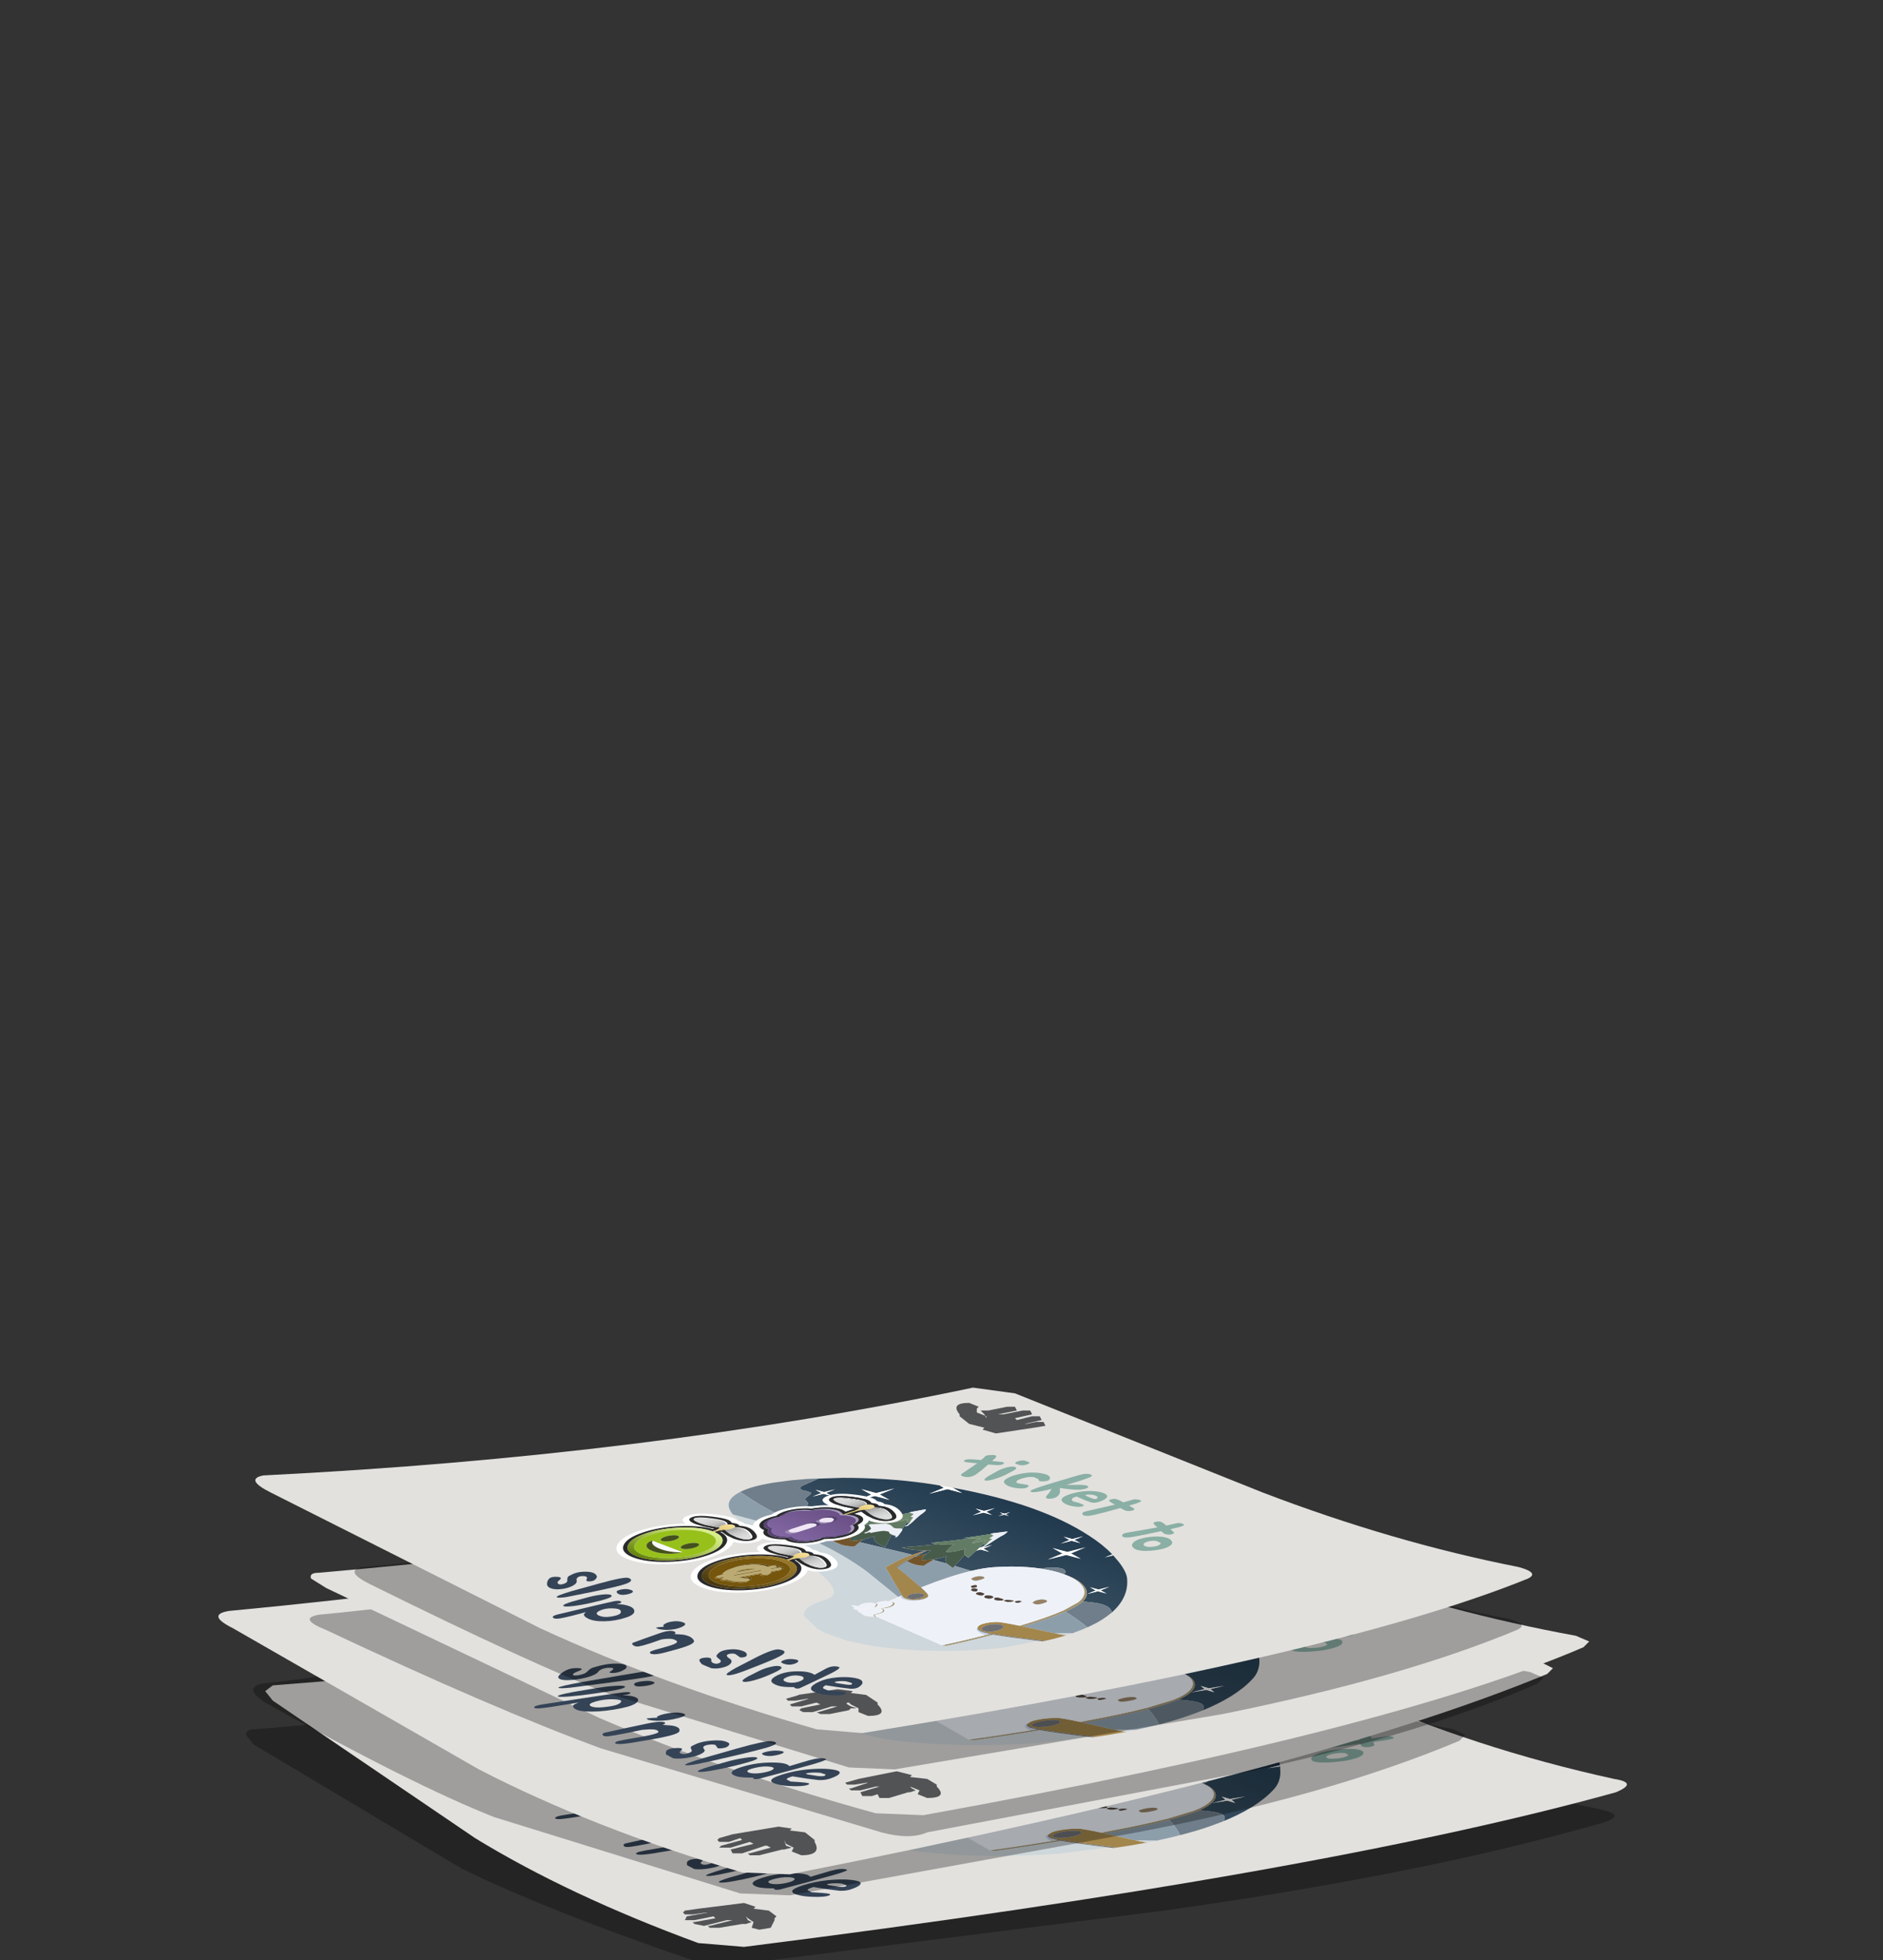 <?xml version="1.0" encoding="UTF-8" standalone="no"?>
<svg xmlns:xlink="http://www.w3.org/1999/xlink" height="51.35px" width="49.35px" xmlns="http://www.w3.org/2000/svg">
  <rect width="100%" height="100%" fill="#333333" stroke="none"/>
  <g transform="matrix(1.0, 0.0, 0.0, 1.0, 0.0, 0.0)">
    <use height="10.35" transform="matrix(1.0, 0.0, 0.0, 1.0, 6.45, 41.2)" width="36.2" xlink:href="#shape0"/>
    <use height="174.85" transform="matrix(0.045, 0.021, -0.111, 0.022, 31.947, 42.85)" width="168.55" xlink:href="#sprite0"/>
    <use height="11.3" transform="matrix(1.0, 0.0, 0.0, 1.0, 5.7, 38.4)" width="35.95" xlink:href="#shape5"/>
    <use height="174.85" transform="matrix(0.045, 0.021, -0.111, 0.022, 31.397, 39.95)" width="168.55" xlink:href="#sprite0"/>
    <use height="10.1" transform="matrix(1.0, 0.0, 0.0, 1.0, 6.7, 36.3)" width="33.45" xlink:href="#shape6"/>
    <use height="174.85" transform="matrix(0.055, 0.021, -0.074, 0.024, 24.983, 37.251)" width="168.55" xlink:href="#sprite0"/>
  </g>
  <defs>
    <g id="shape0" transform="matrix(1.0, 0.0, 0.0, 1.0, -6.45, -41.2)">
      <path d="M6.65 45.3 Q14.1 44.75 28.0 41.75 L29.25 41.9 Q31.55 42.95 35.15 45.0 38.45 46.7 41.95 47.4 42.65 47.55 42.0 47.75 37.3 49.1 30.5 50.05 L19.4 51.45 18.15 51.35 Q14.35 50.05 12.1 48.95 L6.65 45.7 6.45 45.45 Q6.45 45.3 6.65 45.3" fill="url(#gradient0)" fill-rule="evenodd" stroke="none"/>
      <path d="M7.15 44.15 Q18.25 43.3 28.2 41.25 L29.4 41.4 35.4 44.35 Q38.65 45.8 42.3 46.6 42.95 46.7 42.35 46.95 34.6 49.1 19.5 51.0 L18.3 50.9 Q14.9 49.65 12.45 48.15 L7.15 44.55 6.95 44.3 7.15 44.15" fill="#e2e1de" fill-rule="evenodd" stroke="none"/>
      <path d="M18.2 50.4 L18.15 50.35 18.2 50.35 18.75 50.25 18.7 50.2 18.2 50.3 17.95 50.3 18.0 50.2 18.55 50.1 18.5 50.1 18.15 50.15 17.95 50.15 17.9 50.1 17.95 50.05 18.3 50.0 19.5 49.85 19.8 49.95 19.75 50.0 20.15 50.05 20.35 50.2 20.3 50.25 20.3 50.3 20.2 50.5 19.9 50.55 19.7 50.5 19.75 50.35 19.6 50.25 19.55 50.2 19.6 50.3 19.7 50.35 19.55 50.4 19.45 50.4 18.85 50.5 18.6 50.5 18.55 50.45 18.6 50.45 19.2 50.3 19.05 50.3 18.45 50.45 18.2 50.4" fill="#525355" fill-rule="evenodd" stroke="none"/>
      <path d="M29.15 41.8 L29.1 41.9 28.5 42.05 28.65 42.05 29.3 41.9 29.55 41.95 29.55 42.0 28.9 42.15 29.0 42.2 29.55 42.05 29.75 42.1 29.75 42.15 29.1 42.3 29.15 42.35 29.55 42.25 29.75 42.25 29.75 42.35 29.35 42.45 28.1 42.6 27.75 42.5 27.8 42.45 27.4 42.35 Q27.1 42.15 27.3 42.15 L27.3 42.05 Q27.25 41.7 27.8 41.7 L28.0 41.85 27.9 41.95 28.05 42.1 28.1 42.2 28.1 42.15 28.05 42.05 27.95 41.95 28.25 41.95 28.9 41.8 29.15 41.8" fill="#525355" fill-rule="evenodd" stroke="none"/>
    </g>
    <linearGradient gradientTransform="matrix(0.022, 0.001, 0.004, -0.024, 24.3, 46.65)" gradientUnits="userSpaceOnUse" id="gradient0" spreadMethod="pad" x1="-819.2" x2="819.2">
      <stop offset="0.239" stop-color="#000000" stop-opacity="0.298"/>
      <stop offset="0.478" stop-color="#000000" stop-opacity="0.298"/>
    </linearGradient>
    <g id="sprite0" transform="matrix(1.0, 0.0, 0.0, 1.0, -9.4, -2.45)">
      <use height="174.85" transform="matrix(1.0, 0.0, 0.0, 1.0, 9.4, 2.45)" width="168.55" xlink:href="#sprite1"/>
    </g>
    <g id="sprite1" transform="matrix(1.0, 0.0, 0.0, 1.0, -9.4, -2.45)">
      <use height="102.15" transform="matrix(1.0, 0.0, 0.0, 1.0, 9.4, 30.55)" width="168.55" xlink:href="#shape1"/>
      <use height="86.0" transform="matrix(0.9, 0.0, 0.0, 0.9, 14.1, 56.1)" width="76.35" xlink:href="#sprite2"/>
      <use height="34.5" transform="matrix(1.0, 0.0, 0.0, 1.0, 26.2, 142.8)" width="143.1" xlink:href="#shape3"/>
      <use height="32.15" transform="matrix(0.9, 0.0, 0.0, 0.9, 37.55, 2.45)" width="114.75" xlink:href="#sprite3"/>
    </g>
    <g id="shape1" transform="matrix(1.0, 0.0, 0.0, 1.0, -9.4, -30.55)">
      <path d="M172.95 68.25 L172.5 67.55 172.45 67.5 Q168.7 65.05 165.15 65.3 162.35 65.55 158.8 67.65 L157.9 66.35 Q154.7 62.25 149.15 59.85 143.65 57.5 137.5 57.55 L136.2 57.55 135.95 57.2 135.55 56.5 Q131.25 52.85 127.65 58.5 L127.2 59.3 126.0 59.75 Q120.1 62.35 116.1 67.6 114.45 69.8 113.75 73.65 L106.8 74.3 101.6 66.95 104.2 67.65 104.05 67.4 104.2 67.45 101.2 62.55 101.4 61.15 104.85 60.65 101.4 60.15 100.9 56.7 100.5 59.5 100.3 59.05 99.45 56.85 Q96.9 50.95 96.7 49.9 96.5 49.1 95.9 48.05 95.35 46.95 95.1 47.0 L94.55 47.85 93.9 49.2 Q92.95 50.65 92.95 51.3 L93.0 51.45 94.35 51.55 Q94.95 51.5 95.35 52.85 95.7 54.15 96.35 53.75 96.65 53.55 96.9 53.75 L97.4 54.8 98.4 56.35 99.25 57.6 99.65 58.5 99.9 59.35 100.0 60.2 99.8 60.25 98.3 57.8 97.8 57.45 Q96.8 56.65 96.35 55.65 L96.3 55.5 96.3 55.25 96.65 55.95 97.8 57.3 99.55 58.4 99.2 57.7 98.35 56.45 Q97.6 55.5 97.4 54.95 96.85 53.5 96.35 53.85 95.7 54.25 95.35 52.95 94.95 51.6 94.35 51.65 L93.1 51.65 92.4 53.35 90.0 58.5 90.1 58.45 92.0 57.25 93.9 55.25 93.95 56.25 Q94.1 57.4 94.4 58.0 L95.3 59.55 96.15 57.05 96.3 56.6 96.15 57.2 95.3 59.7 94.4 58.2 Q94.1 57.55 93.95 56.4 L93.85 55.4 92.0 57.4 91.5 57.75 90.3 60.0 Q89.1 62.45 86.05 67.15 L86.2 67.1 86.05 67.35 86.75 67.2 88.4 66.75 84.85 72.15 82.65 75.25 84.4 74.95 Q86.45 74.5 87.85 73.7 L90.0 72.3 90.0 76.8 80.75 78.55 69.9 80.6 69.0 78.75 69.0 78.6 68.9 78.45 69.05 77.6 69.2 74.8 70.05 75.65 Q71.25 76.65 73.05 77.25 75.95 78.3 78.85 78.15 L71.95 70.8 72.5 70.75 Q73.8 70.4 74.1 71.05 L74.4 71.5 74.65 71.25 74.6 70.9 73.95 69.85 71.55 66.85 71.0 66.25 70.45 65.85 70.4 65.8 67.0 61.75 66.45 61.45 Q65.15 60.65 64.75 59.7 L64.7 59.5 65.15 60.15 66.45 61.3 68.35 62.15 67.9 61.5 66.9 60.4 Q66.05 59.6 65.75 59.0 L65.05 58.05 64.5 58.1 Q64.25 58.3 63.95 58.1 L63.45 57.3 Q63.95 58.5 64.5 58.0 65.0 57.5 65.7 58.9 L66.9 60.3 67.9 61.4 68.45 62.25 68.8 63.05 68.95 63.85 69.3 63.8 69.45 63.3 69.15 62.65 68.05 60.6 Q64.75 55.5 64.3 54.1 L63.3 52.4 62.35 51.45 Q62.2 51.5 61.9 52.4 L61.45 53.8 Q60.75 55.6 60.85 56.05 L60.9 56.2 61.5 56.3 62.25 56.1 Q62.9 55.85 63.4 57.2 62.85 56.0 62.25 56.2 L61.0 56.35 60.55 58.1 58.9 63.55 59.0 63.5 60.7 62.05 62.3 59.8 62.5 60.8 Q62.8 61.9 63.2 62.5 L64.3 63.85 64.8 61.3 64.85 60.35 64.8 61.45 64.3 64.0 63.2 62.65 Q62.8 62.05 62.5 60.95 L62.3 60.0 60.7 62.2 60.3 62.65 59.4 65.0 Q58.55 67.6 56.2 72.65 L56.3 72.6 56.2 72.85 56.9 72.65 58.45 71.95 56.65 75.85 56.05 76.45 55.0 78.5 Q54.25 79.6 53.85 80.75 L53.85 81.1 Q53.85 81.5 54.2 81.45 55.05 81.45 55.05 81.95 55.05 82.3 55.35 82.5 55.65 82.7 55.65 82.25 L55.65 82.1 55.55 81.55 Q55.55 81.2 56.0 80.95 L57.65 80.0 61.15 77.2 Q61.9 76.35 62.3 76.95 63.05 78.35 63.45 78.45 L63.5 78.45 63.5 80.0 63.35 81.65 55.65 82.55 Q55.55 82.75 55.35 82.55 L49.1 82.9 48.45 82.65 Q46.75 81.8 44.1 80.15 L39.85 77.55 Q38.2 76.6 36.1 74.5 L32.65 71.15 Q32.05 70.7 30.8 70.25 29.5 69.8 29.1 69.55 28.5 69.2 27.55 67.25 26.65 65.4 26.0 65.1 L24.15 65.15 22.15 65.55 Q20.0 65.25 19.3 63.15 L18.55 58.95 18.05 56.65 22.75 51.7 Q23.55 50.9 24.7 50.0 35.05 41.65 47.7 37.35 L49.2 36.85 51.7 37.2 52.55 43.05 53.4 37.2 59.2 36.35 53.55 35.5 Q83.7 26.75 115.9 33.45 124.9 35.25 133.5 38.35 L133.9 41.3 134.3 38.65 139.9 40.85 Q148.85 44.55 153.7 48.1 166.85 57.45 172.95 68.25 M123.75 45.75 L122.85 39.95 122.0 45.75 116.2 46.6 122.0 47.45 122.85 53.3 123.75 47.45 129.55 46.6 123.75 45.75 M84.85 38.85 L83.0 38.6 82.7 36.7 82.45 38.6 80.55 38.85 82.45 39.15 82.7 41.0 83.0 39.15 84.85 38.85 M115.4 38.3 L114.9 34.85 114.4 38.3 110.95 38.8 114.4 39.35 114.9 42.8 115.4 39.35 118.85 38.8 115.4 38.3 M100.3 60.2 L100.45 59.9 100.4 60.15 100.3 60.2 M100.45 61.25 L100.35 61.15 100.4 61.15 100.45 61.25 M91.65 76.5 L91.35 75.5 90.4 71.95 91.2 71.15 92.5 73.75 92.1 76.4 91.65 76.5 M97.9 74.9 L97.95 74.8 97.85 74.6 98.15 73.8 98.65 71.05 99.35 72.0 102.15 74.0 103.6 74.65 98.05 75.4 97.9 74.9 M155.2 58.6 L154.7 55.15 154.2 58.6 150.75 59.1 154.2 59.6 154.7 63.05 155.2 59.6 158.65 59.1 155.2 58.6 M76.1 41.1 L72.7 41.6 76.1 42.1 76.6 45.5 77.15 42.1 80.55 41.6 77.15 41.1 76.6 37.7 76.1 41.1 M34.6 53.7 L40.45 54.55 41.3 60.35 42.15 54.55 47.95 53.7 42.15 52.85 41.3 47.05 40.45 52.85 34.6 53.7 M24.95 62.8 L28.4 63.3 28.9 66.75 29.4 63.3 32.85 62.8 29.4 62.3 28.9 58.85 28.4 62.3 24.95 62.8 M64.5 73.8 L63.55 71.95 Q63.15 71.35 60.75 70.55 L60.45 70.4 60.35 70.3 60.15 69.9 60.75 70.45 Q63.15 71.25 63.55 71.85 L64.1 72.8 64.5 73.8 M64.55 74.85 Q64.55 75.05 64.85 75.1 65.35 75.2 65.4 74.7 65.4 75.35 64.85 75.2 L64.55 74.85 M44.35 75.8 L47.2 76.25 47.6 79.05 48.0 76.25 50.85 75.8 48.0 75.4 47.6 72.55 47.2 75.4 44.35 75.8" fill="url(#gradient1)" fill-rule="evenodd" stroke="none"/>
      <path d="M158.8 67.65 Q162.35 65.55 165.15 65.3 168.7 65.05 172.45 67.5 L172.5 67.55 172.95 68.25 174.05 70.4 Q175.3 72.85 176.15 75.45 L176.65 77.25 177.1 79.05 177.2 79.65 Q169.5 77.45 161.85 76.0 160.85 70.95 158.8 67.65 M18.05 56.65 L18.55 58.95 19.3 63.15 Q20.0 65.25 22.15 65.55 L24.15 65.15 26.0 65.1 Q26.65 65.4 27.55 67.25 28.5 69.2 29.1 69.55 29.5 69.8 30.8 70.25 32.05 70.7 32.65 71.15 L36.1 74.5 Q38.2 76.6 39.85 77.55 L44.1 80.15 Q46.75 81.8 48.45 82.65 L49.1 82.9 Q32.7 83.4 13.65 79.05 L9.95 78.25 9.9 78.25 9.8 77.7 9.75 77.6 9.65 77.15 Q9.15 74.45 9.7 71.5 9.85 70.45 10.1 69.9 10.35 68.7 11.05 67.05 L13.35 62.5 15.85 58.95 18.05 56.6 18.05 56.65 M127.2 59.3 L127.65 58.5 Q131.25 52.85 135.55 56.5 L135.95 57.2 136.2 57.55 Q131.45 57.65 127.2 59.3" fill="#6f7e8a" fill-rule="evenodd" stroke="none"/>
      <path d="M49.1 82.9 L55.35 82.55 Q55.55 82.75 55.65 82.55 L63.35 81.65 Q63.1 83.45 62.5 84.7 L63.9 85.2 67.7 85.35 Q70.5 84.95 71.65 83.7 L69.9 80.6 80.75 78.55 90.0 76.8 90.0 77.25 Q90.0 79.95 91.35 84.35 L92.65 88.25 115.0 99.15 115.05 99.55 115.15 99.65 115.35 100.7 113.9 100.3 91.3 93.95 Q76.65 90.35 63.15 89.05 45.25 87.3 23.7 91.05 16.15 88.15 12.5 83.45 11.05 81.55 10.3 79.45 L10.05 78.7 9.95 78.35 9.9 78.25 9.95 78.25 13.65 79.05 Q32.7 83.4 49.1 82.9 M106.8 74.3 L113.75 73.65 Q112.5 80.2 113.9 91.5 L101.85 87.9 95.5 86.15 Q94.7 85.35 93.35 81.75 L93.1 81.05 95.7 81.3 Q98.5 81.25 99.85 80.2 98.9 78.1 98.05 75.4 L103.6 74.65 107.75 75.7 106.8 74.3 M161.85 76.0 Q169.5 77.45 177.2 79.65 L177.6 81.75 177.9 84.8 177.95 85.5 177.95 85.55 174.3 88.9 171.4 89.6 162.1 91.7 162.6 91.55 Q163.1 82.4 161.85 76.0 M91.9 77.3 L91.65 76.5 92.1 76.4 91.9 77.3 M148.75 74.3 L148.95 74.1 149.0 74.1 148.75 74.3" fill="#8d9eab" fill-rule="evenodd" stroke="none"/>
      <path d="M90.0 76.8 L90.0 72.3 90.0 71.9 90.05 71.95 90.1 72.15 90.1 72.2 91.3 76.55 91.7 77.9 92.65 80.9 92.95 81.75 Q94.3 85.35 95.15 86.15 L105.85 89.15 Q117.1 92.45 120.1 93.9 122.55 95.1 121.75 97.5 120.95 99.85 118.4 100.1 117.2 100.25 115.9 99.6 L115.0 99.15 92.65 88.25 91.35 84.35 Q90.0 79.95 90.0 77.25 L90.0 76.8 M177.9 87.8 L177.95 87.75 Q177.9 91.1 177.1 94.6 L175.7 95.25 Q160.7 101.85 157.15 101.85 155.0 101.85 153.65 101.0 L153.25 100.7 153.2 100.65 Q151.85 99.5 152.05 97.65 152.25 95.85 153.75 94.35 154.55 93.55 161.35 91.85 L162.1 91.7 171.4 89.6 174.3 88.9 177.9 87.8 M117.0 95.15 Q116.3 95.85 116.3 96.9 116.3 97.95 117.0 98.7 117.65 99.45 118.6 99.45 119.55 99.45 120.2 98.7 120.9 97.95 120.9 96.9 120.9 95.85 120.2 95.15 119.55 94.4 118.6 94.4 117.65 94.4 117.0 95.15 M158.9 95.85 Q158.0 94.9 156.8 94.9 155.6 94.9 154.75 95.85 153.9 96.75 153.9 98.1 153.9 99.4 154.75 100.35 L154.9 100.5 Q155.7 101.3 156.8 101.3 158.0 101.3 158.9 100.35 159.7 99.45 159.75 98.25 L159.75 98.1 Q159.75 96.75 158.9 95.85" fill="#a3864c" fill-rule="evenodd" stroke="none"/>
      <path d="M137.5 57.55 Q143.65 57.5 149.15 59.85 154.7 62.25 157.9 66.35 L158.8 67.65 Q160.85 70.95 161.85 76.0 163.1 82.4 162.6 91.55 L162.1 91.7 161.35 91.85 Q161.9 82.3 160.6 75.8 L158.35 68.95 157.4 67.3 156.8 66.5 156.7 66.35 Q153.65 62.4 148.45 60.05 143.3 57.7 137.5 57.55 M114.6 108.2 Q115.7 108.05 116.3 108.7 L117.2 110.05 116.85 110.3 115.9 108.9 Q115.1 108.0 113.65 108.5 L114.6 108.2 M119.1 109.6 Q119.8 109.05 119.8 107.45 119.8 106.25 118.95 105.3 118.1 104.35 116.9 104.4 L116.5 104.5 117.5 104.25 Q118.7 104.2 119.55 105.15 120.4 106.05 120.4 107.25 120.4 109.05 119.45 109.6 120.8 109.6 121.7 110.35 122.45 111.05 122.55 112.0 122.65 113.2 122.25 114.25 L123.5 114.75 Q123.95 114.95 123.7 115.15 L122.35 116.0 123.3 115.35 Q123.75 115.15 122.85 114.8 L121.9 114.4 122.15 112.2 Q122.05 110.75 120.5 110.05 120.0 109.75 119.1 109.6 M157.5 116.55 Q159.0 111.15 160.3 102.05 L160.35 101.75 161.6 101.35 Q160.5 109.65 158.9 115.9 L157.65 116.55 157.5 116.55" fill="#a0926e" fill-rule="evenodd" stroke="none"/>
      <path d="M177.95 85.55 L177.95 87.5 177.9 87.8 174.3 88.9 177.95 85.55 M175.5 95.9 L172.45 106.2 Q165.1 118.7 151.05 126.4 145.8 129.2 140.95 130.7 L133.35 132.45 123.55 132.7 119.45 132.2 107.75 128.3 106.0 127.15 104.4 125.6 Q101.0 121.8 101.3 115.95 101.6 109.15 80.45 103.3 67.25 99.6 35.1 94.05 28.6 92.95 23.7 91.05 45.25 87.3 63.15 89.05 76.65 90.35 91.3 93.95 L113.9 100.3 115.35 100.7 116.1 104.6 Q114.45 105.2 114.45 107.25 L114.6 108.2 113.65 108.5 Q112.8 108.85 112.4 109.6 111.65 110.9 112.75 112.8 L112.8 112.9 Q111.9 113.1 111.25 113.4 110.4 113.8 110.75 113.95 L112.15 114.2 Q113.0 114.25 112.9 114.45 112.75 114.8 113.2 115.05 L114.55 115.25 114.95 115.15 115.7 115.25 116.2 115.5 116.35 115.6 Q116.85 115.95 117.45 115.9 L118.35 115.85 118.65 116.0 119.05 116.35 120.8 116.5 Q121.7 116.4 122.35 116.0 L123.7 115.15 Q123.95 114.95 123.5 114.75 L157.5 116.6 157.5 116.55 157.65 116.55 158.9 115.9 Q160.5 109.65 161.6 101.35 166.4 99.85 175.5 95.9 M122.85 114.8 L121.85 114.45 121.9 114.4 122.85 114.8" fill="#ced7db" fill-rule="evenodd" stroke="none"/>
      <path d="M177.1 94.6 L176.95 95.25 175.5 95.9 Q166.4 99.85 161.6 101.35 L160.35 101.75 157.55 102.25 Q154.95 102.25 153.6 101.05 L153.25 100.7 153.65 101.0 Q155.0 101.85 157.15 101.85 160.7 101.85 175.7 95.25 L177.1 94.6 M118.4 100.1 Q120.95 99.85 121.75 97.5 122.55 95.1 120.1 93.9 117.1 92.45 105.85 89.15 L95.15 86.15 Q94.3 85.35 92.95 81.75 L92.65 80.9 91.7 77.9 91.3 76.55 90.1 72.2 90.1 72.15 90.05 71.95 90.4 71.9 90.4 71.95 91.35 75.5 91.65 76.5 91.9 77.3 93.1 81.05 93.35 81.75 Q94.7 85.35 95.5 86.15 L101.85 87.9 113.9 91.5 Q118.8 93.05 120.5 93.9 121.9 94.65 122.2 95.8 122.65 97.3 121.45 98.7 120.25 100.15 118.4 100.1 M117.0 95.15 Q117.65 94.4 118.6 94.4 119.55 94.4 120.2 95.15 120.9 95.85 120.9 96.9 120.9 97.95 120.2 98.7 119.55 99.45 118.6 99.45 117.65 99.45 117.0 98.7 116.3 97.95 116.3 96.9 116.3 95.85 117.0 95.15 M158.9 95.85 Q159.75 96.75 159.75 98.1 L159.75 98.25 Q159.7 99.45 158.9 100.35 158.0 101.3 156.8 101.3 155.7 101.3 154.9 100.5 L154.75 100.35 Q153.9 99.4 153.9 98.1 153.9 96.75 154.75 95.85 155.6 94.9 156.8 94.9 158.0 94.9 158.9 95.85" fill="#6d6f73" fill-rule="evenodd" stroke="none"/>
      <path d="M134.3 38.65 L133.9 41.3 133.5 38.35 134.3 38.65 M53.55 35.5 L59.2 36.35 53.4 37.2 52.55 43.05 51.7 37.2 49.2 36.85 52.6 35.8 53.5 35.5 53.55 35.5 M99.8 60.25 L100.0 60.2 100.25 60.2 100.3 60.2 100.4 60.15 100.45 59.9 100.5 59.7 100.5 59.5 100.9 56.7 101.4 60.15 104.85 60.65 101.4 61.15 101.2 62.55 100.45 61.25 100.4 61.15 100.35 61.15 99.8 60.25 M123.75 45.75 L129.55 46.6 123.75 47.45 122.85 53.3 122.0 47.45 116.2 46.6 122.0 45.75 122.85 39.95 123.75 45.75 M115.4 38.3 L118.85 38.8 115.4 39.35 114.9 42.8 114.4 39.35 110.95 38.8 114.4 38.3 114.9 34.85 115.4 38.3 M84.85 38.85 L83.0 39.15 82.7 41.0 82.45 39.15 80.55 38.85 82.45 38.6 82.7 36.7 83.0 38.6 84.85 38.85 M155.2 58.6 L158.65 59.1 155.2 59.6 154.7 63.05 154.2 59.6 150.75 59.1 154.2 58.6 154.7 55.15 155.2 58.6 M117.2 110.05 Q117.8 109.6 118.65 109.6 L119.1 109.6 Q120.0 109.75 120.5 110.05 L119.05 109.8 Q117.65 109.8 116.9 110.95 116.2 112.05 116.9 113.0 L116.3 113.65 115.15 114.75 114.95 114.95 114.5 114.95 114.75 114.55 116.5 112.8 Q116.1 112.25 116.2 111.55 116.3 110.9 116.85 110.3 L117.2 110.05 M24.95 62.8 L28.4 62.3 28.9 58.85 29.4 62.3 32.85 62.8 29.4 63.3 28.9 66.75 28.4 63.3 24.95 62.8 M34.6 53.7 L40.45 52.85 41.3 47.05 42.15 52.85 47.95 53.7 42.15 54.55 41.3 60.35 40.45 54.55 34.6 53.7 M76.1 41.1 L76.6 37.7 77.15 41.1 80.55 41.6 77.15 42.1 76.6 45.5 76.1 42.1 72.7 41.6 76.1 41.1 M44.35 75.8 L47.2 75.4 47.6 72.55 48.0 75.4 50.85 75.8 48.0 76.25 47.6 79.05 47.2 76.25 44.35 75.8" fill="#ffffff" fill-rule="evenodd" stroke="none"/>
      <path d="M55.55 81.55 L55.65 82.1 55.65 82.25 Q55.65 82.7 55.35 82.5 55.05 82.3 55.05 81.95 55.05 81.45 54.2 81.45 53.85 81.5 53.85 81.1 L53.85 80.75 Q54.25 79.6 55.0 78.5 L56.05 76.45 56.65 75.85 58.8 74.25 Q59.1 74.0 59.25 74.05 L59.35 74.35 59.35 74.8 59.55 75.4 Q59.85 75.85 60.7 75.15 L62.15 74.1 Q62.65 73.9 63.25 74.85 L64.05 76.5 64.2 77.2 63.95 78.1 Q63.7 78.45 63.45 78.35 63.05 78.25 62.3 76.85 61.95 76.2 61.15 77.1 L57.6 79.9 56.0 80.85 Q55.45 81.1 55.55 81.55 M63.4 57.2 Q62.9 55.85 62.25 56.1 L61.5 56.3 60.9 56.2 60.85 56.05 Q60.75 55.6 61.45 53.8 L61.9 52.4 Q62.2 51.5 62.35 51.45 L63.3 52.4 64.3 54.1 Q64.75 55.5 68.05 60.6 L69.15 62.65 69.45 63.3 69.3 63.8 68.95 63.85 68.8 63.05 68.45 62.25 67.9 61.4 66.9 60.3 65.7 58.9 Q65.0 57.5 64.5 58.0 63.95 58.5 63.45 57.3 L63.4 57.2 M70.4 65.8 L70.45 65.85 71.0 66.25 71.55 66.85 73.95 69.85 74.6 70.9 74.6 71.15 74.4 71.4 74.1 70.95 Q73.8 70.3 72.45 70.65 L71.1 70.6 Q70.3 70.45 69.8 70.05 69.4 69.7 68.8 69.85 L67.75 70.25 Q67.3 70.5 66.8 71.85 66.35 72.95 66.25 73.65 L66.0 74.0 65.7 73.8 65.7 73.65 Q65.7 73.45 65.5 73.65 65.3 73.85 65.35 74.2 L65.35 74.3 65.4 74.7 Q65.35 75.2 64.85 75.1 64.55 75.05 64.55 74.85 L64.5 73.8 64.1 72.8 63.55 71.85 Q63.15 71.25 60.75 70.45 L60.15 69.9 Q60.1 69.5 61.15 68.45 L63.35 66.2 64.8 66.0 66.75 66.55 Q68.25 67.3 69.15 66.3 69.85 65.5 70.4 65.8 M100.0 60.2 L99.9 59.35 99.65 58.5 99.25 57.6 98.4 56.35 97.4 54.8 96.9 53.75 Q96.65 53.55 96.35 53.75 95.7 54.15 95.35 52.85 94.95 51.5 94.35 51.55 L93.0 51.45 92.95 51.3 Q92.95 50.65 93.9 49.2 L94.55 47.85 95.1 47.0 Q95.35 46.95 95.9 48.05 96.5 49.1 96.7 49.9 96.9 50.95 99.45 56.85 L100.3 59.05 100.5 59.5 100.5 59.7 100.45 59.9 100.3 60.2 100.25 60.2 100.0 60.2" fill="#ecf0f6" fill-rule="evenodd" stroke="none"/>
      <path d="M113.75 73.65 Q114.45 69.8 116.1 67.6 120.1 62.35 126.0 59.75 L127.2 59.3 Q131.45 57.65 136.2 57.55 L137.5 57.55 Q143.3 57.7 148.45 60.05 153.65 62.4 156.7 66.35 L156.8 66.5 157.4 67.3 158.35 68.95 160.6 75.8 Q161.9 82.3 161.35 91.85 154.55 93.55 153.75 94.35 152.25 95.85 152.05 97.65 151.85 99.5 153.2 100.65 L153.25 100.7 153.5 101.05 Q154.2 102.0 155.25 102.4 157.6 103.25 160.0 103.05 L160.3 102.05 Q159.0 111.15 157.5 116.55 L157.5 116.6 123.5 114.75 122.25 114.25 Q122.65 113.2 122.55 112.0 122.45 111.05 121.7 110.35 120.8 109.6 119.45 109.6 120.4 109.05 120.4 107.25 120.4 106.05 119.55 105.15 118.7 104.2 117.5 104.25 L116.5 104.5 116.9 104.4 Q118.1 104.35 118.95 105.3 119.8 106.25 119.8 107.45 119.8 109.05 119.1 109.6 L118.65 109.6 Q117.8 109.6 117.2 110.05 L116.3 108.7 Q115.7 108.05 114.6 108.2 L114.45 107.25 Q114.45 105.2 116.1 104.6 L115.35 100.7 115.15 99.65 Q116.95 101.2 119.4 100.6 122.35 100.0 122.35 96.75 L122.2 95.8 Q121.9 94.65 120.5 93.9 118.8 93.05 113.9 91.5 112.5 80.2 113.75 73.65 M118.7 76.7 Q118.9 77.55 119.35 77.8 L120.55 77.95 Q121.3 77.95 121.55 77.4 L121.75 75.85 Q121.7 73.95 119.8 74.35 119.15 74.45 118.85 75.1 118.5 75.75 118.7 76.7 M148.75 74.3 L148.7 74.3 148.55 74.35 148.25 74.75 148.2 74.85 148.15 74.9 Q147.75 75.65 148.0 76.65 148.25 77.6 148.75 77.9 L150.05 78.05 Q151.5 78.05 151.35 75.7 L151.35 75.45 151.2 74.85 151.05 74.55 150.4 74.05 149.8 74.0 149.2 74.05 149.0 74.1 148.95 74.1 148.75 74.3 M126.2 81.75 Q125.8 82.05 125.95 82.55 L126.75 83.4 127.95 83.5 128.7 83.0 128.4 82.3 127.5 81.65 127.1 81.55 126.2 81.75 M124.75 79.85 Q124.2 79.8 124.05 80.1 L123.9 80.85 Q123.85 81.3 124.6 81.75 125.3 82.2 125.6 81.65 L125.9 80.85 125.65 80.45 124.75 79.85 M140.3 81.95 Q139.9 81.6 139.35 81.7 L138.35 81.8 Q137.7 81.75 137.3 82.15 136.8 82.6 137.45 83.1 138.1 83.65 138.8 83.65 L139.75 83.3 140.4 82.65 Q140.7 82.3 140.3 81.95 M141.45 81.1 Q140.95 81.15 140.9 81.8 140.85 82.4 141.45 82.45 L142.65 82.25 143.3 81.6 143.4 80.75 Q143.4 80.4 142.9 80.45 L142.0 80.8 141.45 81.1 M132.35 82.9 L131.95 82.5 130.45 82.5 Q129.75 82.65 129.7 83.25 129.65 84.5 131.5 84.4 L132.5 84.15 132.75 83.65 132.35 82.9 M136.35 82.5 L135.4 82.25 Q134.55 82.2 133.95 82.7 133.35 83.15 133.7 83.7 134.4 84.75 135.8 84.4 136.9 84.15 136.6 83.05 L136.35 82.5 M145.6 80.3 L145.5 79.45 Q145.4 79.15 144.95 79.25 144.2 79.4 144.15 79.75 L143.9 80.3 Q143.8 80.55 144.05 80.75 L145.05 81.0 Q145.65 80.85 145.6 80.3 M121.9 114.4 L121.85 114.45 122.85 114.8 Q123.75 115.15 123.3 115.35 L122.35 116.0 Q121.7 116.4 120.8 116.5 L119.05 116.35 118.65 116.0 118.35 115.85 117.45 115.9 Q116.85 115.95 116.35 115.6 L116.2 115.5 115.7 115.25 114.95 115.15 114.55 115.25 113.2 115.05 Q112.75 114.8 112.9 114.45 113.0 114.25 112.15 114.2 L110.75 113.95 Q110.4 113.8 111.25 113.4 111.9 113.1 112.8 112.9 L112.75 112.8 Q111.65 110.9 112.4 109.6 112.8 108.85 113.65 108.5 115.1 108.0 115.9 108.9 L116.85 110.3 Q116.3 110.9 116.2 111.55 116.1 112.25 116.5 112.8 L114.75 114.55 114.5 114.95 114.95 114.95 115.15 114.75 116.3 113.65 116.9 113.0 Q116.2 112.05 116.9 110.95 117.65 109.8 119.05 109.8 L120.5 110.05 Q122.05 110.75 122.15 112.2 L121.9 114.4" fill="#eef2f8" fill-rule="evenodd" stroke="none"/>
      <path d="M63.5 78.45 L63.45 78.45 Q63.05 78.35 62.3 76.95 61.9 76.35 61.15 77.2 L57.65 80.0 56.0 80.95 Q55.55 81.2 55.55 81.55 55.45 81.1 56.0 80.85 L57.6 79.9 61.15 77.1 Q61.95 76.2 62.3 76.85 63.05 78.25 63.45 78.35 63.7 78.45 63.95 78.1 L64.2 77.2 64.05 76.5 63.25 74.85 Q62.65 73.9 62.15 74.1 L60.7 75.15 Q59.85 75.85 59.55 75.4 L59.35 74.8 59.35 74.35 59.25 74.05 Q59.1 74.0 58.8 74.25 L56.65 75.85 58.45 71.95 56.9 72.65 56.2 72.85 56.3 72.6 Q58.2 72.2 59.75 70.85 L60.35 70.3 60.45 70.4 60.75 70.55 Q63.15 71.35 63.55 71.95 L64.5 73.8 64.55 74.85 64.85 75.2 Q65.4 75.35 65.4 74.7 L65.35 74.3 65.35 74.2 Q65.3 73.85 65.5 73.65 65.7 73.45 65.7 73.65 L65.7 73.8 66.0 74.0 66.25 73.65 Q66.35 72.95 66.8 71.85 67.3 70.5 67.75 70.25 L68.8 69.85 Q69.4 69.7 69.8 70.05 70.3 70.45 71.1 70.6 L72.45 70.65 Q73.8 70.3 74.1 70.95 L74.4 71.4 74.6 71.15 74.6 70.9 74.65 71.25 74.4 71.5 74.1 71.05 Q73.8 70.4 72.5 70.75 L71.95 70.8 78.85 78.15 Q75.95 78.3 73.05 77.25 71.25 76.65 70.05 75.65 L69.2 74.8 69.05 77.6 68.9 78.45 69.0 78.6 69.0 78.75 68.8 79.35 67.2 81.8 66.25 81.25 64.55 79.7 63.55 78.6 63.5 78.45 M90.0 72.3 L87.85 73.7 Q86.45 74.5 84.4 74.95 L82.65 75.25 84.85 72.15 88.4 66.75 86.75 67.2 86.05 67.35 86.2 67.1 Q88.25 66.9 89.8 65.85 91.45 64.8 92.25 63.75 L92.65 64.75 93.8 66.85 Q94.75 68.3 95.45 68.95 96.8 68.0 97.25 65.9 L97.65 63.6 98.15 64.4 100.15 66.05 Q102.05 67.2 104.05 67.4 L104.2 67.65 101.6 66.95 106.8 74.3 107.75 75.7 103.6 74.65 102.15 74.0 99.35 72.0 98.65 71.05 98.15 73.8 97.85 74.6 97.95 74.8 97.9 74.9 97.6 75.5 95.7 77.7 94.8 77.05 93.35 75.25 92.5 74.05 92.55 73.75 92.5 73.75 91.2 71.15 90.4 71.95 90.4 71.9 90.05 71.95 90.0 71.9 90.0 72.3" fill="#485c4c" fill-rule="evenodd" stroke="none"/>
      <path d="M56.3 72.6 L56.2 72.65 Q58.55 67.6 59.4 65.0 L60.3 62.65 60.7 62.2 62.3 60.0 62.5 60.95 Q62.8 62.05 63.2 62.65 L64.3 64.0 64.8 61.45 64.85 60.35 64.75 59.7 Q65.15 60.65 66.45 61.45 L67.0 61.75 70.4 65.8 Q69.85 65.5 69.15 66.3 68.25 67.3 66.75 66.55 L64.8 66.0 63.35 66.2 61.15 68.45 Q60.1 69.5 60.15 69.9 L60.35 70.3 59.75 70.85 Q58.2 72.2 56.3 72.6 M86.2 67.1 L86.05 67.15 Q89.1 62.45 90.3 60.0 L91.5 57.75 92.0 57.4 93.85 55.4 93.95 56.4 Q94.1 57.55 94.4 58.2 L95.3 59.7 96.15 57.2 96.3 56.6 96.3 56.1 96.35 56.05 96.35 55.7 96.35 55.65 Q96.8 56.65 97.8 57.45 L98.3 57.8 99.8 60.25 100.35 61.15 100.45 61.25 101.2 62.55 104.2 67.45 104.05 67.4 Q102.05 67.2 100.15 66.05 L98.15 64.4 97.65 63.6 97.25 65.9 Q96.8 68.0 95.45 68.95 94.75 68.3 93.8 66.85 L92.65 64.75 92.25 63.75 Q91.45 64.8 89.8 65.85 88.25 66.9 86.2 67.1" fill="#627b64" fill-rule="evenodd" stroke="none"/>
      <path d="M64.85 60.35 L64.8 61.3 64.3 63.85 63.2 62.5 Q62.8 61.9 62.5 60.8 L62.3 59.8 60.7 62.05 59.0 63.5 58.9 63.55 60.55 58.1 61.0 56.35 62.25 56.2 Q62.85 56.0 63.4 57.2 L63.45 57.3 63.95 58.1 Q64.25 58.3 64.5 58.1 L65.05 58.05 65.75 59.0 Q66.05 59.6 66.9 60.4 L67.9 61.5 68.35 62.15 66.45 61.3 65.15 60.15 64.7 59.5 64.75 59.7 64.85 60.35 M96.3 56.6 L96.15 57.05 95.3 59.55 94.4 58.0 Q94.1 57.4 93.95 56.25 L93.9 55.25 92.0 57.25 90.1 58.45 90.0 58.5 92.4 53.35 93.1 51.65 94.35 51.65 Q94.95 51.6 95.35 52.95 95.7 54.25 96.35 53.85 96.85 53.5 97.4 54.95 97.6 55.5 98.35 56.45 L99.2 57.7 99.55 58.4 97.8 57.3 96.65 55.95 96.3 55.25 96.3 55.5 96.35 55.65 96.35 55.7 96.35 56.05 96.3 56.1 96.3 56.6" fill="#6d896c" fill-rule="evenodd" stroke="none"/>
      <path d="M63.35 81.65 L63.5 80.0 63.5 78.45 63.55 78.6 64.55 79.7 66.25 81.25 67.2 81.8 68.8 79.35 69.0 78.75 69.9 80.6 71.65 83.7 Q70.5 84.95 67.7 85.35 L63.9 85.2 62.5 84.7 Q63.1 83.45 63.35 81.65 M93.1 81.05 L91.9 77.3 92.1 76.4 92.5 73.75 92.55 73.75 92.5 74.05 93.35 75.25 94.8 77.05 95.7 77.7 97.6 75.5 97.9 74.9 98.05 75.4 Q98.9 78.1 99.85 80.2 98.5 81.25 95.7 81.3 L93.1 81.05" fill="#72552b" fill-rule="evenodd" stroke="none"/>
      <path d="M118.7 76.7 Q118.5 75.75 118.85 75.1 119.15 74.45 119.8 74.35 121.7 73.95 121.75 75.85 L121.55 77.4 Q121.3 77.95 120.55 77.95 L119.35 77.8 Q118.9 77.55 118.7 76.7 M149.0 74.1 L149.2 74.05 149.8 74.0 150.4 74.05 151.05 74.55 151.2 74.85 151.35 75.45 151.35 75.7 Q151.5 78.05 150.05 78.05 L148.75 77.9 Q148.25 77.6 148.0 76.65 147.75 75.65 148.15 74.9 L148.2 74.85 148.25 74.75 148.55 74.35 148.7 74.3 148.75 74.3 149.0 74.1" fill="#968268" fill-rule="evenodd" stroke="none"/>
      <path d="M136.35 82.5 L136.6 83.05 Q136.9 84.15 135.8 84.4 134.4 84.75 133.7 83.7 133.35 83.15 133.95 82.7 134.55 82.2 135.4 82.25 L136.35 82.5 M132.35 82.9 L132.75 83.65 132.5 84.15 131.5 84.4 Q129.65 84.5 129.7 83.25 129.75 82.65 130.45 82.5 L131.95 82.5 132.35 82.9 M141.45 81.1 L142.0 80.8 142.9 80.45 Q143.4 80.4 143.4 80.75 L143.3 81.6 142.65 82.25 141.45 82.45 Q140.85 82.4 140.9 81.8 140.95 81.15 141.45 81.1 M140.3 81.95 Q140.7 82.3 140.4 82.65 L139.75 83.3 138.8 83.65 Q138.1 83.65 137.45 83.1 136.8 82.6 137.3 82.15 137.7 81.75 138.35 81.8 L139.35 81.7 Q139.9 81.6 140.3 81.95 M124.75 79.85 L125.65 80.45 125.9 80.85 125.6 81.65 Q125.3 82.2 124.6 81.75 123.85 81.3 123.9 80.85 L124.05 80.1 Q124.2 79.8 124.75 79.85 M126.2 81.75 L127.1 81.55 127.5 81.65 128.4 82.3 128.7 83.0 127.95 83.5 126.75 83.4 125.95 82.55 Q125.8 82.05 126.2 81.75 M145.6 80.3 Q145.65 80.85 145.05 81.0 L144.05 80.75 Q143.8 80.55 143.9 80.3 L144.15 79.75 Q144.2 79.4 144.95 79.25 145.4 79.15 145.5 79.45 L145.6 80.3" fill="#4f433c" fill-rule="evenodd" stroke="none"/>
      <path d="M118.4 100.1 Q120.25 100.15 121.45 98.7 122.65 97.3 122.2 95.8 L122.35 96.75 Q122.35 100.0 119.4 100.6 116.95 101.2 115.15 99.65 L115.05 99.55 115.0 99.15 115.9 99.6 Q117.2 100.25 118.4 100.1 M160.3 102.05 L160.0 103.05 Q157.6 103.25 155.25 102.4 154.2 102.0 153.5 101.05 L153.25 100.7 153.6 101.05 Q154.95 102.25 157.55 102.25 L160.35 101.75 160.3 102.05" fill="#c5d2e3" fill-rule="evenodd" stroke="none"/>
    </g>
    <linearGradient gradientTransform="matrix(0.0, 0.061, 0.061, 0.0, 93.7, 81.5)" gradientUnits="userSpaceOnUse" id="gradient1" spreadMethod="pad" x1="-819.2" x2="819.2">
      <stop offset="0.0" stop-color="#223a4e"/>
      <stop offset="1.0" stop-color="#536978"/>
    </linearGradient>
    <g id="sprite2" transform="matrix(1.0, 0.0, 0.0, 1.0, 0.0, 0.0)">
      <use height="86.0" transform="matrix(1.0, 0.0, 0.0, 1.0, 0.0, 0.0)" width="76.35" xlink:href="#shape2"/>
    </g>
    <g id="shape2" transform="matrix(1.0, 0.0, 0.0, 1.0, 0.0, 0.0)">
      <path d="M53.5 7.6 Q53.25 5.45 48.95 3.6 45.3 2.05 42.85 2.05 41.15 2.05 39.55 2.95 38.6 2.4 37.55 2.4 36.5 2.4 35.55 2.95 34.0 2.05 32.25 2.05 29.8 2.05 26.15 3.6 21.85 5.45 21.6 7.6 L21.65 8.4 21.7 8.5 21.75 8.65 Q22.5 11.2 27.7 11.2 L31.3 10.85 35.7 9.8 35.85 10.45 35.85 13.25 33.5 12.9 Q30.7 12.9 28.4 14.55 26.15 16.15 25.25 18.8 23.25 19.85 22.05 21.8 20.85 23.75 20.85 26.05 20.85 28.25 22.05 30.35 21.75 31.5 21.75 32.6 21.75 35.95 24.1 38.35 26.45 40.75 29.8 40.8 32.25 43.8 36.15 43.8 39.4 43.8 41.75 41.55 L43.9 41.85 Q46.95 41.85 49.1 39.7 51.25 37.6 51.25 34.55 L51.05 32.95 Q54.25 30.3 54.25 26.25 54.25 23.5 52.7 21.25 51.1 19.05 48.55 18.05 48.0 15.55 46.0 13.95 44.0 12.35 41.45 12.35 L39.45 12.65 39.45 10.45 39.6 9.85 43.8 10.85 47.4 11.2 Q52.6 11.2 53.35 8.65 L53.45 8.45 53.5 7.6 M41.4 3.65 L41.25 3.7 40.4 4.05 39.5 4.65 39.45 4.65 40.4 4.05 41.4 3.65 M55.5 7.4 L55.45 8.7 55.45 8.85 55.3 9.3 Q54.1 13.0 48.2 13.25 49.6 14.75 50.25 16.6 53.0 17.9 54.6 20.55 56.25 23.15 56.25 26.25 56.25 30.6 53.25 33.75 L53.25 34.55 Q53.25 38.2 50.8 40.85 L52.55 40.7 Q54.2 40.7 55.85 41.4 L57.85 41.05 Q58.95 41.05 59.85 41.4 61.55 40.7 63.15 40.7 66.1 40.7 70.3 42.5 75.6 44.85 75.95 48.2 L75.85 49.6 75.75 50.1 75.7 50.15 Q74.7 53.15 70.5 53.95 73.25 56.5 74.8 60.0 76.35 63.55 76.35 67.5 76.35 75.15 70.95 80.6 65.5 86.0 57.85 86.0 50.2 86.0 44.8 80.6 39.35 75.15 39.35 67.5 39.35 63.6 40.95 60.0 42.5 56.55 45.3 53.95 41.05 53.25 40.0 50.15 L40.0 50.1 39.85 49.6 Q39.7 49.0 39.8 48.2 40.05 45.75 42.95 43.85 L42.3 43.75 Q39.6 45.85 36.15 45.85 L35.7 45.85 Q36.5 46.95 36.6 48.2 L36.5 49.6 36.4 50.1 36.35 50.15 Q35.45 53.15 31.15 53.95 33.95 56.5 35.45 60.0 37.05 63.55 37.05 67.5 37.05 75.15 31.6 80.6 26.2 86.0 18.5 86.0 10.85 86.0 5.45 80.6 0.0 75.15 0.0 67.5 0.0 63.6 1.6 60.0 3.15 56.55 5.95 53.95 1.7 53.25 0.65 50.15 L0.65 50.1 0.5 49.6 0.45 48.2 Q0.8 44.85 6.1 42.5 10.25 40.7 13.2 40.7 14.85 40.7 16.55 41.4 L18.55 41.05 20.5 41.4 Q22.1 40.75 23.7 40.7 L22.35 39.45 Q19.7 36.5 19.7 32.6 L19.9 30.6 Q18.85 28.5 18.85 26.05 18.85 23.4 20.1 21.1 21.4 18.8 23.6 17.4 24.75 14.85 26.8 13.25 21.0 12.95 19.8 9.3 L19.7 9.0 19.65 8.75 19.6 7.4 Q19.95 4.1 25.2 1.8 29.3 0.0 32.25 0.0 33.9 0.0 35.55 0.7 L37.55 0.35 Q38.65 0.35 39.55 0.7 41.25 0.0 42.85 0.0 45.8 0.0 49.9 1.8 55.2 4.1 55.5 7.4 M42.0 49.45 Q42.75 52.05 48.0 52.05 L51.65 51.7 55.95 50.7 56.1 51.2 Q49.95 51.9 45.7 56.55 41.45 61.25 41.45 67.5 41.45 74.3 46.25 79.1 51.05 83.9 57.85 83.9 64.65 83.9 69.45 79.1 74.25 74.3 74.25 67.5 74.25 61.25 70.1 56.6 66.0 51.95 59.8 51.2 L59.95 50.75 64.1 51.7 67.7 52.05 Q72.95 52.05 73.7 49.45 L73.75 49.4 73.8 49.2 73.85 48.4 Q73.6 46.25 69.3 44.4 65.6 42.8 63.15 42.8 61.5 42.8 59.85 43.7 58.9 43.15 57.85 43.15 56.8 43.15 55.85 43.7 54.15 42.8 52.55 42.8 50.1 42.8 46.4 44.4 42.1 46.25 41.85 48.4 L41.9 49.2 41.95 49.4 42.0 49.45 M37.5 3.75 L36.8 3.9 36.4 4.05 Q36.9 3.75 37.5 3.75 M2.65 49.45 Q3.5 52.05 8.65 52.05 L12.3 51.7 16.6 50.7 16.75 51.2 Q10.6 51.9 6.35 56.55 2.1 61.25 2.1 67.5 2.1 74.3 6.9 79.1 11.7 83.9 18.5 83.9 25.3 83.9 30.1 79.1 34.95 74.3 34.95 67.5 34.95 61.25 30.8 56.6 26.7 51.95 20.5 51.2 L20.6 50.75 24.75 51.7 28.35 52.05 Q33.55 52.05 34.4 49.45 L34.4 49.4 34.45 49.2 34.5 48.4 Q34.3 46.25 30.0 44.4 26.3 42.8 23.85 42.8 22.15 42.8 20.5 43.7 19.65 43.15 18.55 43.15 17.5 43.15 16.55 43.7 14.75 42.8 13.2 42.8 10.75 42.8 7.05 44.4 2.75 46.25 2.55 48.4 L2.6 49.2 2.65 49.4 2.65 49.45 M20.45 45.45 Q21.3 44.8 22.2 44.5 L23.85 44.2 Q26.0 44.2 29.35 45.65 32.95 47.2 33.1 48.55 L33.1 48.95 Q32.65 47.6 29.2 46.15 25.9 44.8 23.85 44.8 22.25 44.8 20.7 45.8 L20.45 45.45" fill="#ffffff" fill-rule="evenodd" stroke="none"/>
      <path d="M52.1 8.15 Q51.75 6.8 48.25 5.35 44.95 4.0 42.85 4.0 41.25 4.0 39.75 5.0 L39.5 4.65 40.4 4.05 41.25 3.7 41.4 3.65 41.95 3.5 42.65 3.4 42.85 3.4 Q45.05 3.4 48.4 4.85 52.0 6.35 52.15 7.75 L52.1 8.15 M43.3 48.95 L43.25 48.55 Q43.4 47.2 47.0 45.65 50.4 44.2 52.55 44.2 L53.3 44.3 53.4 44.3 Q54.65 44.5 55.85 45.35 L55.95 45.45 55.7 45.85 Q54.15 44.8 52.55 44.8 50.5 44.8 47.2 46.15 43.65 47.6 43.3 48.95 M59.8 45.45 Q61.1 44.5 62.4 44.3 L63.15 44.2 Q65.3 44.2 68.7 45.65 72.3 47.2 72.45 48.55 L72.4 48.95 Q72.05 47.6 68.55 46.15 65.25 44.8 63.15 44.8 61.55 44.8 60.05 45.8 L59.8 45.45 M35.65 4.65 L35.4 5.05 Q33.85 4.0 32.25 4.0 30.15 4.0 26.9 5.35 23.35 6.8 23.0 8.15 L22.95 7.75 Q23.1 6.35 26.7 4.85 30.05 3.4 32.25 3.4 L32.35 3.4 33.9 3.7 34.4 3.9 34.9 4.15 35.35 4.45 35.55 4.6 35.65 4.65 M16.35 45.85 Q14.8 44.8 13.2 44.8 11.15 44.8 7.85 46.15 4.4 47.6 3.95 48.95 L3.95 48.55 Q4.1 47.2 7.7 45.65 11.05 44.2 13.2 44.2 L14.5 44.4 Q15.55 44.65 16.65 45.45 L16.35 45.85 M26.45 70.45 L26.4 70.75 Q25.2 72.0 23.2 72.7 21.1 73.45 18.65 73.45 16.0 73.45 13.85 72.65 11.7 71.8 10.6 70.45 L26.45 70.45" fill="#f9f9f9" fill-rule="evenodd" stroke="none"/>
      <path d="M51.65 8.9 L52.1 8.15 52.15 7.75 Q52.0 6.35 48.4 4.85 45.05 3.4 42.85 3.4 L42.65 3.4 41.95 3.5 41.4 3.65 40.4 4.05 39.45 4.65 39.25 4.45 38.5 3.95 38.05 3.8 37.65 3.75 37.55 3.75 37.5 3.75 Q36.9 3.75 36.4 4.05 L36.0 4.35 35.95 4.4 35.85 4.5 35.8 4.55 35.65 4.65 35.55 4.6 35.35 4.45 34.9 4.15 34.4 3.9 33.9 3.7 32.35 3.4 32.25 3.4 Q30.05 3.4 26.7 4.85 23.1 6.35 22.95 7.75 L23.0 8.15 Q23.1 8.6 23.5 8.9 L24.0 9.25 24.3 9.35 25.45 9.65 25.7 9.75 26.3 9.8 26.5 9.8 27.0 9.85 27.7 9.85 27.85 9.85 29.45 9.8 29.95 9.7 30.2 9.7 31.05 9.5 35.35 8.5 35.55 8.45 35.7 8.4 36.15 8.2 36.55 8.45 Q37.05 9.3 37.15 10.25 L37.2 10.45 37.2 15.25 37.2 15.3 36.25 14.85 34.15 14.3 33.5 14.25 Q30.95 14.25 28.95 15.8 27.0 17.35 26.35 19.75 24.5 20.55 23.4 22.25 22.2 24.0 22.2 26.05 L22.2 26.2 22.5 27.95 22.65 28.4 Q22.95 29.3 23.55 30.15 L23.25 31.55 23.15 31.9 23.1 32.45 23.1 32.5 23.1 32.6 Q23.1 35.45 25.1 37.45 27.15 39.45 29.95 39.45 L30.45 39.4 Q31.35 40.8 32.85 41.6 34.4 42.45 36.15 42.45 39.3 42.45 41.4 39.95 42.6 40.5 43.9 40.5 46.4 40.5 48.15 38.75 49.9 37.0 49.9 34.55 L49.9 34.5 49.75 33.25 49.65 32.8 49.5 32.45 Q50.85 31.55 51.75 30.25 L51.95 29.85 52.05 29.7 52.05 29.65 52.15 29.5 52.25 29.25 52.3 29.15 52.4 29.0 52.85 27.15 52.9 26.25 Q52.9 23.7 51.35 21.7 49.8 19.75 47.35 19.1 47.1 16.85 45.45 15.3 43.75 13.75 41.45 13.75 39.55 13.75 38.1 14.75 L38.1 10.35 38.15 10.25 Q38.35 9.15 38.8 8.35 L38.95 8.2 39.0 8.25 39.05 8.25 44.05 9.5 45.3 9.7 45.45 9.75 46.35 9.85 46.4 9.85 47.4 9.85 47.5 9.85 48.05 9.85 48.65 9.8 48.9 9.8 49.65 9.7 50.95 9.35 51.65 8.9 M53.5 7.6 L53.45 8.45 53.35 8.65 Q52.6 11.2 47.4 11.2 L43.8 10.85 39.6 9.85 39.45 10.45 39.45 12.65 41.45 12.35 Q44.0 12.35 46.0 13.95 48.0 15.55 48.55 18.05 51.1 19.05 52.7 21.25 54.25 23.5 54.25 26.25 54.25 30.3 51.05 32.95 L51.25 34.55 Q51.25 37.6 49.1 39.7 46.95 41.85 43.9 41.85 L41.75 41.55 Q39.4 43.8 36.15 43.8 32.25 43.8 29.8 40.8 26.45 40.75 24.1 38.35 21.75 35.95 21.75 32.6 21.75 31.5 22.05 30.35 20.85 28.25 20.85 26.05 20.85 23.75 22.05 21.8 23.25 19.85 25.25 18.8 26.15 16.15 28.4 14.55 30.7 12.9 33.5 12.9 L35.85 13.25 35.85 10.45 35.7 9.8 31.3 10.85 27.7 11.2 Q22.5 11.2 21.75 8.65 L21.7 8.5 21.65 8.4 21.6 7.6 Q21.85 5.45 26.15 3.6 29.8 2.05 32.25 2.05 34.0 2.05 35.55 2.95 36.5 2.4 37.55 2.4 38.6 2.4 39.55 2.95 41.15 2.05 42.85 2.05 45.3 2.05 48.95 3.6 53.25 5.45 53.5 7.6 M42.0 49.45 L41.95 49.4 41.9 49.2 41.85 48.4 Q42.1 46.25 46.4 44.4 50.1 42.8 52.55 42.8 54.15 42.8 55.85 43.7 56.8 43.15 57.85 43.15 58.9 43.15 59.85 43.7 61.5 42.8 63.15 42.8 65.6 42.8 69.3 44.4 73.6 46.25 73.85 48.4 L73.8 49.2 73.75 49.4 73.7 49.45 Q72.95 52.05 67.7 52.05 L64.1 51.7 59.95 50.75 59.8 51.2 Q66.0 51.95 70.1 56.6 74.25 61.25 74.25 67.5 74.25 74.3 69.45 79.1 64.65 83.9 57.85 83.9 51.05 83.9 46.25 79.1 41.45 74.3 41.45 67.5 41.45 61.25 45.7 56.55 49.95 51.9 56.1 51.2 L55.95 50.7 51.65 51.7 48.0 52.05 Q42.75 52.05 42.0 49.45 M55.95 45.45 L55.85 45.35 Q54.65 44.5 53.4 44.3 L53.3 44.3 52.55 44.2 Q50.4 44.2 47.0 45.65 43.4 47.2 43.25 48.55 L43.3 48.95 Q43.75 50.65 48.0 50.65 L49.7 50.6 51.35 50.35 56.35 49.05 56.4 49.05 56.45 49.0 56.85 49.25 Q57.35 50.1 57.45 51.05 L57.5 51.3 57.5 52.5 Q51.45 52.65 47.25 56.9 L47.15 57.0 Q42.85 61.35 42.85 67.5 42.85 73.75 47.25 78.1 51.65 82.5 57.85 82.5 64.1 82.5 68.45 78.1 72.85 73.75 72.85 67.5 72.85 61.45 68.65 57.1 L68.45 56.9 Q64.3 52.75 58.4 52.5 L58.4 51.15 58.45 51.05 Q58.65 49.95 59.1 49.15 L59.3 49.0 59.35 49.0 60.6 49.45 61.1 49.6 64.35 50.35 67.7 50.65 69.95 50.5 Q71.25 50.3 71.9 49.8 L72.4 48.95 72.45 48.55 Q72.3 47.2 68.7 45.65 65.3 44.2 63.15 44.2 L62.4 44.3 Q61.1 44.5 59.8 45.45 L59.75 45.45 Q59.15 44.75 58.35 44.6 L57.95 44.55 57.85 44.55 57.8 44.55 57.4 44.6 Q56.6 44.75 56.0 45.45 L55.95 45.45 M2.65 49.45 L2.65 49.4 2.6 49.2 2.55 48.4 Q2.75 46.25 7.05 44.4 10.75 42.8 13.2 42.8 14.75 42.8 16.55 43.7 17.5 43.15 18.55 43.15 19.65 43.15 20.5 43.7 22.15 42.8 23.85 42.8 26.3 42.8 30.0 44.4 34.3 46.25 34.5 48.4 L34.45 49.2 34.4 49.4 34.4 49.45 Q33.55 52.05 28.35 52.05 L24.75 51.7 20.6 50.75 20.5 51.2 Q26.7 51.95 30.8 56.6 34.95 61.25 34.95 67.5 34.95 74.3 30.1 79.1 25.3 83.9 18.5 83.9 11.7 83.9 6.9 79.1 2.1 74.3 2.1 67.5 2.1 61.25 6.35 56.55 10.6 51.9 16.75 51.2 L16.6 50.7 12.3 51.7 8.65 52.05 Q3.5 52.05 2.65 49.45 M16.65 45.45 Q15.55 44.65 14.5 44.4 L13.2 44.2 Q11.05 44.2 7.7 45.65 4.1 47.2 3.95 48.55 L3.95 48.95 Q4.25 50.15 6.45 50.5 L8.65 50.65 11.2 50.5 12.0 50.35 17.0 49.05 17.05 49.05 17.1 49.0 17.55 49.25 18.15 51.05 18.2 51.3 18.2 52.5 Q12.1 52.65 7.9 56.9 L7.8 57.0 Q3.5 61.35 3.5 67.5 3.5 73.7 7.9 78.1 12.3 82.5 18.5 82.5 24.75 82.5 29.15 78.1 33.55 73.7 33.55 67.5 33.55 61.45 29.35 57.1 L29.15 56.9 Q24.95 52.75 19.1 52.5 L19.1 51.05 Q19.3 49.75 19.8 49.15 L19.95 49.0 20.0 49.05 21.95 49.65 23.35 50.0 24.85 50.35 25.0 50.35 28.35 50.65 30.6 50.5 Q32.8 50.15 33.1 48.95 L33.1 48.55 Q32.95 47.2 29.35 45.65 26.0 44.2 23.85 44.2 L22.2 44.5 Q21.3 44.8 20.45 45.45 L20.4 45.45 Q19.9 44.85 19.25 44.65 L19.1 44.6 18.65 44.55 18.55 44.55 18.5 44.55 17.8 44.7 17.6 44.75 16.65 45.45" fill="#2a2a2b" fill-rule="evenodd" stroke="none"/>
      <path d="M52.1 8.15 L51.65 8.9 Q51.0 9.4 49.65 9.65 L48.9 9.8 48.65 9.8 48.05 9.85 47.5 9.85 47.4 9.85 46.4 9.85 46.35 9.85 45.45 9.75 45.3 9.7 44.05 9.5 39.05 8.25 39.0 8.25 Q40.05 7.5 40.05 6.2 L39.75 5.0 Q41.25 4.0 42.85 4.0 44.95 4.0 48.25 5.35 51.75 6.8 52.1 8.15" fill="url(#gradient2)" fill-rule="evenodd" stroke="none"/>
      <path d="M52.8 26.25 Q52.45 24.25 51.15 22.7 49.6 20.9 47.35 20.3 47.15 18.0 45.45 16.45 43.75 14.9 41.45 14.9 39.1 14.9 37.35 16.55 35.55 15.45 33.5 15.45 30.95 15.45 28.95 17.0 27.0 18.55 26.35 20.95 24.65 21.65 23.55 23.2 22.65 24.45 22.35 25.95 L22.25 25.3 22.2 26.05 Q22.2 24.0 23.4 22.25 24.5 20.55 26.35 19.75 27.0 17.35 28.95 15.8 30.95 14.25 33.5 14.25 L34.15 14.3 36.25 14.85 37.2 15.3 37.2 15.25 37.3 15.3 37.35 15.35 Q37.7 15.0 38.1 14.75 39.55 13.75 41.45 13.75 43.75 13.75 45.45 15.3 47.1 16.85 47.35 19.1 49.8 19.75 51.35 21.7 52.9 23.7 52.9 26.25 L52.85 25.65 52.8 26.25 M23.25 31.55 L23.35 30.95 23.55 31.3 23.25 32.5 23.15 31.9 23.1 32.6 23.1 32.5 23.1 32.45 23.15 31.9 23.25 31.55 M49.7 34.45 L49.5 33.6 49.75 33.4 49.85 33.95 49.9 34.5 49.9 34.55 49.8 33.8 49.7 34.45" fill="#ab99c0" fill-rule="evenodd" stroke="none"/>
      <path d="M22.35 25.95 Q22.65 24.45 23.55 23.2 24.65 21.65 26.35 20.95 27.0 18.55 28.95 17.0 30.95 15.45 33.5 15.45 35.55 15.45 37.35 16.55 39.1 14.9 41.45 14.9 43.75 14.9 45.45 16.45 47.15 18.0 47.35 20.3 49.6 20.9 51.15 22.7 52.45 24.25 52.8 26.25 52.2 29.2 49.5 31.05 L49.8 32.2 51.75 30.25 Q50.85 31.55 49.5 32.45 L49.65 32.8 49.75 33.25 49.85 33.95 49.75 33.4 49.5 33.6 49.7 34.45 Q49.3 36.3 47.85 37.6 46.2 39.1 43.9 39.1 42.6 39.1 41.4 38.55 39.3 41.05 36.15 41.05 34.4 41.05 32.85 40.2 31.35 39.4 30.45 38.0 L29.95 38.05 Q27.3 38.05 25.35 36.25 23.6 34.7 23.25 32.5 L23.55 31.3 23.35 30.95 23.25 31.55 23.55 30.15 Q22.95 29.3 22.65 28.4 L23.3 29.7 23.55 28.7 Q22.65 27.5 22.35 25.95 M39.85 21.4 L39.9 20.75 Q39.9 19.8 39.2 19.1 38.55 18.4 37.55 18.4 36.6 18.4 35.9 19.1 35.2 19.8 35.2 20.75 L35.3 21.4 35.2 22.05 35.3 22.7 35.2 23.35 Q35.2 24.3 35.9 25.0 L36.5 25.45 36.15 25.7 Q35.6 26.3 35.6 27.15 L35.6 28.4 35.6 34.55 35.6 35.75 Q35.6 36.6 36.15 37.15 36.7 37.75 37.55 37.75 38.4 37.75 38.95 37.15 39.5 36.6 39.5 35.75 L39.5 34.55 39.5 28.4 39.5 27.15 Q39.5 26.3 38.95 25.7 L38.65 25.45 39.2 25.0 Q39.9 24.3 39.9 23.35 L39.85 22.7 39.9 22.05 39.85 21.4" fill="url(#gradient3)" fill-rule="evenodd" stroke="none"/>
      <path d="M52.8 26.25 L52.85 25.65 52.9 26.25 52.85 27.15 52.4 29.0 52.3 29.15 52.25 29.25 52.15 29.5 52.05 29.65 52.05 29.7 51.95 29.85 51.75 30.25 49.8 32.2 49.5 31.05 Q52.2 29.2 52.8 26.25 M22.2 26.05 L22.25 25.3 22.35 25.95 Q22.65 27.5 23.55 28.7 L23.3 29.7 22.65 28.4 22.5 27.95 22.2 26.2 22.2 26.05 M23.25 32.5 Q23.6 34.7 25.35 36.25 27.3 38.05 29.95 38.05 L30.45 38.0 Q31.35 39.4 32.85 40.2 34.4 41.05 36.15 41.05 39.3 41.05 41.4 38.55 42.6 39.1 43.9 39.1 46.2 39.1 47.85 37.6 49.3 36.3 49.7 34.45 L49.8 33.8 49.9 34.55 Q49.9 37.0 48.15 38.75 46.4 40.5 43.9 40.5 42.6 40.5 41.4 39.95 39.3 42.45 36.15 42.45 34.4 42.45 32.85 41.6 31.35 40.8 30.45 39.4 L29.95 39.45 Q27.15 39.45 25.1 37.45 23.1 35.45 23.1 32.6 L23.15 31.9 23.25 32.5 M35.3 21.4 L35.2 20.75 Q35.2 19.8 35.9 19.1 36.6 18.4 37.55 18.4 38.55 18.4 39.2 19.1 39.9 19.8 39.9 20.75 L39.85 21.4 39.2 20.4 Q38.55 19.7 37.55 19.7 36.6 19.7 35.9 20.4 35.45 20.85 35.3 21.4 M38.65 25.45 L38.95 25.7 Q39.5 26.3 39.5 27.15 L39.5 28.4 Q39.45 27.55 38.95 27.0 38.4 26.4 37.55 26.4 36.7 26.4 36.15 27.0 35.65 27.55 35.6 28.4 L35.6 27.15 Q35.6 26.3 36.15 25.7 L36.5 25.45 Q36.95 25.1 37.55 25.1 38.15 25.1 38.65 25.45" fill="#574071" fill-rule="evenodd" stroke="none"/>
      <path d="M56.4 49.05 L56.35 49.05 51.35 50.35 49.7 50.6 48.0 50.65 Q43.75 50.65 43.3 48.95 43.65 47.6 47.2 46.15 50.5 44.8 52.55 44.8 54.15 44.8 55.7 45.85 55.4 46.35 55.4 47.0 55.4 48.35 56.4 49.05" fill="url(#gradient4)" fill-rule="evenodd" stroke="none"/>
      <path d="M55.95 45.45 L56.0 45.45 Q56.6 44.75 57.4 44.6 L57.8 44.55 57.85 44.55 57.95 44.55 58.35 44.6 Q59.15 44.75 59.75 45.45 L59.8 45.45 60.05 45.8 60.35 47.0 Q60.35 48.3 59.35 49.0 L59.3 49.0 59.1 49.15 Q58.65 49.95 58.45 51.05 L58.4 51.15 58.4 52.5 57.85 52.5 57.5 52.5 57.5 51.3 57.45 51.05 Q57.35 50.1 56.85 49.25 L56.45 49.0 56.4 49.05 Q55.4 48.35 55.4 47.0 55.4 46.35 55.7 45.85 L55.95 45.45" fill="url(#gradient5)" fill-rule="evenodd" stroke="none"/>
      <path d="M72.4 48.95 L71.9 49.8 Q71.25 50.3 69.95 50.5 L67.7 50.65 64.35 50.35 61.1 49.6 60.6 49.45 59.35 49.0 Q60.35 48.3 60.35 47.0 L60.05 45.8 Q61.55 44.8 63.15 44.8 65.25 44.8 68.55 46.15 72.05 47.6 72.4 48.95" fill="url(#gradient6)" fill-rule="evenodd" stroke="none"/>
      <path d="M39.75 5.0 L40.05 6.2 Q40.05 7.5 39.0 8.25 L38.95 8.2 38.8 8.35 Q38.35 9.15 38.15 10.25 L38.1 10.35 38.1 14.75 Q37.7 15.0 37.35 15.35 L37.3 15.3 37.2 15.25 37.2 10.45 37.15 10.25 Q37.05 9.3 36.55 8.45 L36.15 8.2 Q35.1 7.5 35.1 6.2 35.1 5.55 35.4 5.05 L35.65 4.65 35.8 4.55 35.85 4.5 35.95 4.4 36.0 4.35 36.4 4.05 36.8 3.9 37.5 3.75 37.55 3.75 37.65 3.75 38.05 3.8 38.5 3.95 39.25 4.45 39.45 4.65 39.5 4.65 39.75 5.0" fill="url(#gradient7)" fill-rule="evenodd" stroke="none"/>
      <path d="M35.4 5.05 Q35.1 5.55 35.1 6.2 35.1 7.5 36.15 8.2 L35.7 8.4 35.55 8.45 35.35 8.5 31.05 9.5 30.2 9.7 29.95 9.7 29.45 9.8 27.85 9.85 27.7 9.85 27.0 9.85 26.5 9.8 26.3 9.8 25.45 9.65 24.3 9.35 23.5 8.9 Q23.1 8.6 23.0 8.15 23.35 6.8 26.9 5.35 30.15 4.0 32.25 4.0 33.85 4.0 35.4 5.05" fill="url(#gradient8)" fill-rule="evenodd" stroke="none"/>
      <path d="M39.85 21.4 L39.9 22.05 39.85 22.7 39.2 23.7 Q38.55 24.4 37.55 24.4 36.6 24.4 35.9 23.7 35.45 23.3 35.3 22.7 L35.2 22.05 35.3 21.4 Q35.45 20.85 35.9 20.4 36.6 19.7 37.55 19.7 38.55 19.7 39.2 20.4 L39.85 21.4 M39.5 28.4 L39.5 34.55 Q39.45 35.35 38.95 35.9 38.4 36.5 37.55 36.5 36.7 36.5 36.15 35.9 35.65 35.35 35.6 34.55 L35.6 28.4 Q35.65 27.55 36.15 27.0 36.7 26.4 37.55 26.4 38.4 26.4 38.95 27.0 39.45 27.55 39.5 28.4" fill="#f0e5f5" fill-rule="evenodd" stroke="none"/>
      <path d="M39.85 22.7 L39.9 23.35 Q39.9 24.3 39.2 25.0 L38.65 25.45 Q38.15 25.1 37.55 25.1 36.95 25.1 36.5 25.45 L35.9 25.0 Q35.2 24.3 35.2 23.35 L35.3 22.7 Q35.45 23.3 35.9 23.7 36.6 24.4 37.55 24.4 38.55 24.4 39.2 23.7 L39.85 22.7 M39.5 34.55 L39.5 35.75 Q39.5 36.6 38.95 37.15 38.4 37.75 37.55 37.75 36.7 37.75 36.15 37.15 35.6 36.6 35.6 35.75 L35.6 34.55 Q35.65 35.35 36.15 35.9 36.7 36.5 37.55 36.5 38.4 36.5 38.95 35.9 39.45 35.35 39.5 34.55" fill="#9c84b4" fill-rule="evenodd" stroke="none"/>
      <path d="M3.95 48.95 Q4.4 47.6 7.85 46.15 11.15 44.8 13.2 44.8 14.8 44.8 16.35 45.85 16.05 46.35 16.05 47.0 16.05 48.35 17.05 49.05 L17.0 49.05 12.0 50.35 11.2 50.5 8.65 50.65 6.45 50.5 Q4.25 50.15 3.95 48.95" fill="url(#gradient9)" fill-rule="evenodd" stroke="none"/>
      <path d="M16.35 45.85 L16.65 45.45 17.6 44.75 17.8 44.7 18.5 44.55 18.55 44.55 18.65 44.55 19.1 44.6 19.25 44.65 Q19.9 44.85 20.4 45.45 L20.45 45.45 20.7 45.8 21.0 47.0 Q21.0 48.3 20.0 49.05 L19.95 49.0 19.8 49.15 Q19.3 49.75 19.1 51.05 L19.1 52.5 18.5 52.5 18.2 52.5 18.2 51.3 18.15 51.05 17.55 49.25 17.1 49.0 17.05 49.05 Q16.05 48.35 16.05 47.0 16.05 46.35 16.35 45.85" fill="url(#gradient10)" fill-rule="evenodd" stroke="none"/>
      <path d="M33.1 48.95 Q32.8 50.15 30.6 50.5 L28.35 50.65 25.0 50.35 24.85 50.35 23.35 50.0 21.95 49.65 20.0 49.05 Q21.0 48.3 21.0 47.0 L20.7 45.8 Q22.25 44.8 23.85 44.8 25.9 44.8 29.2 46.15 32.65 47.6 33.1 48.95" fill="url(#gradient11)" fill-rule="evenodd" stroke="none"/>
      <path d="M19.1 52.5 Q24.95 52.75 29.15 56.9 L29.35 57.1 Q33.55 61.45 33.55 67.5 33.55 73.7 29.15 78.1 24.75 82.5 18.5 82.5 12.3 82.5 7.9 78.1 3.5 73.7 3.5 67.5 3.5 61.35 7.8 57.0 L7.9 56.9 Q12.1 52.65 18.2 52.5 L18.5 52.5 19.1 52.5 M31.4 67.5 Q31.4 62.15 27.65 58.4 23.85 54.6 18.5 54.6 13.2 54.6 9.4 58.4 5.65 62.15 5.65 67.5 5.65 72.85 9.4 76.6 13.2 80.35 18.5 80.35 23.85 80.35 27.65 76.6 31.4 72.85 31.4 67.5" fill="url(#gradient12)" fill-rule="evenodd" stroke="none"/>
      <path d="M26.05 65.5 Q26.05 64.2 25.35 63.25 24.65 62.35 23.65 62.35 22.65 62.35 21.95 63.25 21.25 64.2 21.25 65.5 21.25 66.8 21.95 67.7 22.65 68.6 23.65 68.6 24.65 68.6 25.35 67.7 26.05 66.75 26.05 65.5 M26.45 70.45 L10.6 70.45 10.4 70.45 Q10.55 72.85 12.85 74.55 15.2 76.25 18.45 76.25 21.65 76.25 24.0 74.55 26.3 72.85 26.45 70.45 M31.4 67.5 Q31.4 72.85 27.65 76.6 23.85 80.35 18.5 80.35 13.2 80.35 9.4 76.6 5.65 72.85 5.65 67.5 5.65 62.15 9.4 58.4 13.2 54.6 18.5 54.6 23.85 54.6 27.65 58.4 31.4 62.15 31.4 67.5 M14.75 63.25 Q14.05 62.35 13.05 62.35 12.05 62.35 11.35 63.25 10.65 64.2 10.65 65.5 10.65 66.75 11.35 67.7 12.05 68.6 13.05 68.6 14.05 68.6 14.75 67.7 15.45 66.75 15.45 65.5 15.45 64.2 14.75 63.25" fill="#97c11a" fill-rule="evenodd" stroke="none"/>
      <path d="M26.05 65.5 Q26.05 66.75 25.35 67.7 24.65 68.6 23.65 68.6 22.65 68.6 21.95 67.7 21.25 66.8 21.25 65.5 21.25 64.2 21.95 63.25 22.65 62.35 23.65 62.35 24.65 62.35 25.35 63.25 26.05 64.2 26.05 65.5 M10.6 70.45 Q11.7 71.8 13.85 72.65 16.0 73.45 18.65 73.45 21.1 73.45 23.2 72.7 25.2 72.0 26.4 70.75 L26.45 70.45 Q26.3 72.85 24.0 74.55 21.65 76.25 18.45 76.25 15.2 76.25 12.85 74.55 10.55 72.85 10.4 70.45 L10.6 70.45 M14.75 63.25 Q15.45 64.2 15.45 65.5 15.45 66.75 14.75 67.7 14.05 68.6 13.05 68.6 12.05 68.6 11.35 67.7 10.65 66.75 10.65 65.5 10.65 64.2 11.35 63.25 12.05 62.35 13.05 62.35 14.05 62.35 14.75 63.25" fill="#45511c" fill-rule="evenodd" stroke="none"/>
      <path d="M60.9 59.65 L61.4 58.05 61.9 57.5 62.65 57.45 63.2 57.95 Q63.4 58.3 63.25 58.7 L62.75 58.3 62.0 58.35 Q61.65 58.55 61.55 58.9 L60.8 61.0 60.7 60.95 60.9 60.35 60.9 59.65 M63.15 62.15 Q64.0 63.0 63.85 63.85 L62.95 62.75 63.15 62.15 M60.0 71.4 L60.1 71.35 61.15 71.05 62.1 70.4 63.1 70.45 63.75 71.25 63.85 72.0 63.2 71.3 62.2 71.25 61.25 71.9 Q60.9 71.9 60.25 72.2 L59.6 72.45 60.0 71.4 M52.8 75.95 L52.75 75.85 52.7 75.1 52.85 74.7 53.15 75.0 52.8 75.95 M50.65 69.6 L50.55 67.75 Q50.4 65.5 51.5 63.6 52.4 61.75 54.0 60.75 55.7 59.65 57.85 59.65 L58.0 59.65 58.55 58.05 Q58.65 57.7 59.0 57.5 L59.75 57.45 Q60.65 57.7 60.4 58.7 60.2 58.4 59.9 58.3 58.9 58.05 58.65 58.9 L58.1 60.5 57.95 60.5 Q55.8 60.5 54.1 61.6 52.5 62.6 51.6 64.45 50.55 66.2 50.65 68.6 L50.65 69.6 M54.65 70.6 L54.5 69.85 55.85 66.05 56.4 65.55 54.65 70.6 M56.7 72.55 L59.35 64.9 59.5 64.9 56.85 72.6 56.7 72.55" fill="#553e09" fill-rule="evenodd" stroke="none"/>
      <path d="M60.7 60.95 L60.8 61.0 61.55 58.9 Q61.65 58.55 62.0 58.35 L62.75 58.3 63.25 58.7 63.3 58.8 63.45 59.3 63.4 59.55 62.4 62.35 62.95 62.75 63.85 63.85 63.95 64.25 63.9 65.05 63.2 65.85 62.2 65.95 61.4 65.35 58.9 72.65 59.6 72.45 60.25 72.2 Q60.9 71.9 61.25 71.9 L62.2 71.25 63.2 71.3 63.85 72.0 63.9 72.1 64.0 72.5 Q64.1 73.45 62.95 74.4 61.9 75.3 60.5 75.8 L58.8 76.2 57.65 76.25 57.55 76.55 57.1 77.1 56.3 77.15 56.05 77.05 55.75 76.7 55.7 76.55 55.7 75.95 55.75 75.85 55.7 75.85 55.0 75.6 54.65 76.55 54.2 77.1 53.45 77.15 53.15 77.0 52.9 76.7 Q52.7 76.35 52.8 75.95 L53.15 75.0 53.25 74.6 Q52.2 73.75 51.55 72.7 50.75 71.35 50.65 69.6 L50.65 68.6 Q50.55 66.2 51.6 64.45 52.5 62.6 54.1 61.6 55.8 60.5 57.95 60.5 L58.1 60.5 58.65 58.9 Q58.9 58.05 59.9 58.3 60.2 58.4 60.4 58.7 L60.45 58.8 60.55 59.3 60.5 59.55 60.1 60.75 60.7 60.95 M56.4 65.55 L56.85 64.2 Q55.0 64.95 54.2 67.25 L54.1 67.6 54.05 68.2 Q54.05 69.5 54.6 70.7 L54.65 70.6 56.4 65.55 M59.5 64.9 L59.7 64.25 59.45 64.15 59.05 64.05 58.95 64.05 56.1 72.3 56.7 72.55 56.85 72.6 59.5 64.9" fill="#bbab73" fill-rule="evenodd" stroke="none"/>
      <path d="M63.25 58.7 Q63.4 58.3 63.2 57.95 L62.65 57.45 61.9 57.5 61.4 58.05 60.9 59.65 60.85 59.6 60.55 59.3 60.45 58.8 60.4 58.7 Q60.65 57.7 59.75 57.45 L59.0 57.5 Q58.65 57.7 58.55 58.05 L58.0 59.65 57.85 59.65 Q55.7 59.65 54.0 60.75 52.4 61.75 51.5 63.6 50.4 65.5 50.55 67.75 L50.65 69.6 Q50.75 71.35 51.55 72.7 L51.6 72.8 Q52.05 73.85 52.85 74.7 L52.7 75.1 52.75 75.85 52.8 75.95 Q52.7 76.35 52.9 76.7 L53.15 77.0 Q53.05 77.8 53.85 78.0 L54.6 77.95 55.05 77.4 55.4 76.45 55.7 76.55 55.75 76.7 56.05 77.05 56.15 77.55 Q56.3 77.9 56.7 78.0 L57.45 77.95 57.95 77.4 58.05 77.1 59.2 77.05 60.85 76.65 63.35 75.25 Q64.7 74.1 64.25 72.95 L64.0 72.5 63.9 72.1 63.85 72.0 63.75 71.25 63.1 70.45 62.1 70.4 61.15 71.05 60.1 71.35 60.0 71.4 61.75 66.2 62.6 66.8 63.6 66.7 64.25 65.9 Q64.6 65.05 63.95 64.25 L63.85 63.85 Q64.0 63.0 63.15 62.15 L63.75 60.35 Q63.9 60.0 63.7 59.6 L63.45 59.3 63.3 58.8 63.25 58.7 M70.75 67.5 Q70.75 72.8 66.95 76.6 63.2 80.35 57.85 80.35 52.55 80.35 48.75 76.6 45.0 72.85 45.0 67.5 45.0 62.15 48.75 58.4 52.55 54.6 57.85 54.6 63.2 54.6 66.95 58.4 70.75 62.2 70.75 67.5 M54.5 69.85 L54.45 69.0 54.45 68.45 54.6 68.1 Q55.05 66.85 55.85 66.05 L54.5 69.85" fill="#75560c" fill-rule="evenodd" stroke="none"/>
      <path d="M60.9 59.65 L60.9 60.35 60.7 60.95 60.1 60.75 60.5 59.55 60.55 59.3 60.85 59.6 60.9 59.65 M63.45 59.3 L63.7 59.6 Q63.9 60.0 63.75 60.35 L63.15 62.15 62.95 62.75 62.4 62.35 63.4 59.55 63.45 59.3 M63.95 64.25 Q64.6 65.05 64.25 65.9 L63.6 66.7 62.6 66.8 61.75 66.2 60.0 71.4 59.6 72.45 58.9 72.65 61.4 65.35 62.2 65.95 63.2 65.85 63.9 65.05 63.95 64.25 M64.0 72.5 L64.25 72.95 Q64.7 74.1 63.35 75.25 L60.85 76.65 59.2 77.05 58.05 77.1 57.95 77.4 57.45 77.95 56.7 78.0 Q56.3 77.9 56.15 77.55 L56.05 77.05 56.3 77.15 57.1 77.1 57.55 76.55 57.65 76.25 58.8 76.2 60.5 75.8 Q61.9 75.3 62.95 74.4 64.1 73.45 64.0 72.5 M55.7 76.55 L55.4 76.45 55.05 77.4 54.6 77.95 53.85 78.0 Q53.05 77.8 53.15 77.0 L53.45 77.15 54.2 77.1 54.65 76.55 55.0 75.6 55.7 75.85 55.75 75.85 55.7 75.95 55.7 76.55 M52.85 74.7 Q52.05 73.85 51.6 72.8 L51.55 72.7 Q52.2 73.75 53.25 74.6 L53.15 75.0 52.85 74.7 M54.65 70.6 L54.6 70.7 Q54.05 69.5 54.05 68.2 L54.1 67.6 54.2 67.25 Q55.0 64.95 56.85 64.2 L56.4 65.55 55.85 66.05 Q55.05 66.85 54.6 68.1 L54.45 68.45 54.45 69.0 54.5 69.85 54.65 70.6 M59.5 64.9 L59.35 64.9 56.7 72.55 56.1 72.3 58.95 64.05 59.05 64.05 59.45 64.15 59.7 64.25 59.5 64.9" fill="#876a22" fill-rule="evenodd" stroke="none"/>
      <path d="M58.4 52.5 Q64.3 52.75 68.45 56.9 L68.65 57.1 Q72.85 61.45 72.85 67.5 72.85 73.75 68.45 78.1 64.1 82.5 57.85 82.5 51.65 82.5 47.25 78.1 42.85 73.75 42.85 67.5 42.85 61.35 47.15 57.0 L47.25 56.9 Q51.45 52.65 57.5 52.5 L57.85 52.5 58.4 52.5 M70.75 67.5 Q70.75 62.2 66.95 58.4 63.2 54.6 57.85 54.6 52.55 54.6 48.75 58.4 45.0 62.15 45.0 67.5 45.0 72.85 48.75 76.6 52.55 80.35 57.85 80.35 63.2 80.35 66.95 76.6 70.75 72.8 70.75 67.5" fill="url(#gradient13)" fill-rule="evenodd" stroke="none"/>
    </g>
    <linearGradient gradientTransform="matrix(0.008, 0.0, 0.0, -0.008, 44.3, 6.65)" gradientUnits="userSpaceOnUse" id="gradient2" spreadMethod="pad" x1="-819.2" x2="819.2">
      <stop offset="0.0" stop-color="#878787"/>
      <stop offset="0.149" stop-color="#9f9f9f"/>
      <stop offset="0.357" stop-color="#bbbbbb"/>
      <stop offset="0.569" stop-color="#cecece"/>
      <stop offset="0.78" stop-color="#dadada"/>
      <stop offset="1.0" stop-color="#dedede"/>
    </linearGradient>
    <linearGradient gradientTransform="matrix(0.0, 0.017, 0.017, 0.0, 37.55, 28.35)" gradientUnits="userSpaceOnUse" id="gradient3" spreadMethod="pad" x1="-819.2" x2="819.2">
      <stop offset="0.0" stop-color="#694f84"/>
      <stop offset="1.0" stop-color="#8368a5"/>
    </linearGradient>
    <linearGradient gradientTransform="matrix(-0.008, 0.0, 0.0, 0.008, 51.45, 47.45)" gradientUnits="userSpaceOnUse" id="gradient4" spreadMethod="pad" x1="-819.2" x2="819.2">
      <stop offset="0.0" stop-color="#878787"/>
      <stop offset="0.149" stop-color="#9f9f9f"/>
      <stop offset="0.357" stop-color="#bbbbbb"/>
      <stop offset="0.569" stop-color="#cecece"/>
      <stop offset="0.78" stop-color="#dadada"/>
      <stop offset="1.0" stop-color="#dedede"/>
    </linearGradient>
    <linearGradient gradientTransform="matrix(0.0, -0.01, -0.01, 0.0, 57.85, 53.2)" gradientUnits="userSpaceOnUse" id="gradient5" spreadMethod="pad" x1="-819.2" x2="819.2">
      <stop offset="0.0" stop-color="#b79c41"/>
      <stop offset="1.0" stop-color="#f6e097"/>
    </linearGradient>
    <linearGradient gradientTransform="matrix(0.008, 0.0, 0.0, -0.008, 64.6, 47.45)" gradientUnits="userSpaceOnUse" id="gradient6" spreadMethod="pad" x1="-819.2" x2="819.2">
      <stop offset="0.0" stop-color="#878787"/>
      <stop offset="0.149" stop-color="#9f9f9f"/>
      <stop offset="0.357" stop-color="#bbbbbb"/>
      <stop offset="0.569" stop-color="#cecece"/>
      <stop offset="0.78" stop-color="#dadada"/>
      <stop offset="1.0" stop-color="#dedede"/>
    </linearGradient>
    <linearGradient gradientTransform="matrix(0.0, -0.01, -0.01, 0.0, 37.55, 12.4)" gradientUnits="userSpaceOnUse" id="gradient7" spreadMethod="pad" x1="-819.2" x2="819.2">
      <stop offset="0.0" stop-color="#b79c41"/>
      <stop offset="1.0" stop-color="#f6e097"/>
    </linearGradient>
    <linearGradient gradientTransform="matrix(-0.008, 0.0, 0.0, 0.008, 31.15, 6.65)" gradientUnits="userSpaceOnUse" id="gradient8" spreadMethod="pad" x1="-819.2" x2="819.2">
      <stop offset="0.0" stop-color="#878787"/>
      <stop offset="0.149" stop-color="#9f9f9f"/>
      <stop offset="0.357" stop-color="#bbbbbb"/>
      <stop offset="0.569" stop-color="#cecece"/>
      <stop offset="0.78" stop-color="#dadada"/>
      <stop offset="1.0" stop-color="#dedede"/>
    </linearGradient>
    <linearGradient gradientTransform="matrix(-0.008, 0.0, 0.0, 0.008, 12.15, 47.45)" gradientUnits="userSpaceOnUse" id="gradient9" spreadMethod="pad" x1="-819.2" x2="819.2">
      <stop offset="0.0" stop-color="#878787"/>
      <stop offset="0.149" stop-color="#9f9f9f"/>
      <stop offset="0.357" stop-color="#bbbbbb"/>
      <stop offset="0.569" stop-color="#cecece"/>
      <stop offset="0.78" stop-color="#dadada"/>
      <stop offset="1.0" stop-color="#dedede"/>
    </linearGradient>
    <linearGradient gradientTransform="matrix(0.0, -0.01, -0.01, 0.0, 18.55, 53.2)" gradientUnits="userSpaceOnUse" id="gradient10" spreadMethod="pad" x1="-819.2" x2="819.2">
      <stop offset="0.0" stop-color="#b79c41"/>
      <stop offset="1.0" stop-color="#f6e097"/>
    </linearGradient>
    <linearGradient gradientTransform="matrix(0.008, 0.0, 0.0, -0.008, 25.25, 47.45)" gradientUnits="userSpaceOnUse" id="gradient11" spreadMethod="pad" x1="-819.2" x2="819.2">
      <stop offset="0.0" stop-color="#878787"/>
      <stop offset="0.149" stop-color="#9f9f9f"/>
      <stop offset="0.357" stop-color="#bbbbbb"/>
      <stop offset="0.569" stop-color="#cecece"/>
      <stop offset="0.78" stop-color="#dadada"/>
      <stop offset="1.0" stop-color="#dedede"/>
    </linearGradient>
    <linearGradient gradientTransform="matrix(0.0, 0.018, 0.018, 0.0, 18.5, 67.35)" gradientUnits="userSpaceOnUse" id="gradient12" spreadMethod="pad" x1="-819.2" x2="819.2">
      <stop offset="0.0" stop-color="#dbf18d"/>
      <stop offset="0.153" stop-color="#cfe67f"/>
      <stop offset="0.443" stop-color="#afc85b"/>
      <stop offset="0.839" stop-color="#7c9823"/>
      <stop offset="1.0" stop-color="#66830e"/>
    </linearGradient>
    <linearGradient gradientTransform="matrix(0.0, 0.018, 0.018, 0.0, 57.85, 67.35)" gradientUnits="userSpaceOnUse" id="gradient13" spreadMethod="pad" x1="-819.2" x2="819.2">
      <stop offset="0.0" stop-color="#98792a"/>
      <stop offset="0.231" stop-color="#8a6e26"/>
      <stop offset="0.667" stop-color="#67511a"/>
      <stop offset="1.0" stop-color="#49380f"/>
    </linearGradient>
    <g id="shape3" transform="matrix(1.0, 0.0, 0.0, 1.0, -26.2, -142.8)">
      <path d="M159.0 158.85 L159.4 159.75 Q159.95 160.75 160.9 160.95 L163.25 161.0 165.5 159.6 Q168.7 157.65 169.25 159.7 169.5 160.8 167.7 162.25 165.65 163.95 162.7 164.3 156.7 165.0 155.2 158.35 154.5 155.25 156.2 152.75 157.7 150.45 160.5 149.6 162.95 148.9 164.9 150.2 166.5 151.2 167.45 153.3 168.2 154.85 166.8 155.85 L163.4 157.3 159.0 158.85 M162.0 154.95 Q164.5 154.2 164.15 153.45 163.95 152.95 163.0 152.7 L160.8 152.95 Q158.75 154.0 158.75 155.6 L159.9 155.7 162.0 154.95" fill="#344356" fill-rule="evenodd" stroke="none"/>
      <path d="M66.0 162.9 Q65.6 161.65 63.8 160.7 62.15 159.85 60.45 161.15 58.65 162.5 59.3 164.85 59.95 167.15 62.4 167.35 64.8 167.5 65.6 165.75 66.35 164.05 66.0 162.9 M59.35 157.65 Q60.4 157.0 61.75 156.85 64.5 156.5 66.9 158.15 69.6 159.95 69.65 163.05 69.75 166.9 67.45 169.15 65.2 171.35 61.85 170.9 59.3 170.6 58.0 169.3 L57.2 168.05 57.0 170.05 Q56.3 175.65 55.5 176.75 54.8 177.65 53.6 177.1 52.3 176.45 52.65 174.55 55.65 158.25 56.0 157.35 56.5 155.8 57.6 156.05 58.65 156.25 58.7 157.25 L58.55 158.25 59.35 157.65" fill="#344356" fill-rule="evenodd" stroke="none"/>
      <path d="M51.5 154.8 Q52.8 155.3 52.8 157.5 52.85 159.0 52.15 162.25 51.55 165.25 50.4 167.4 49.1 169.8 48.0 169.25 46.95 168.7 47.1 165.25 L47.7 160.0 Q48.0 157.75 48.95 156.2 50.1 154.3 51.5 154.8" fill="#344356" fill-rule="evenodd" stroke="none"/>
      <path d="M54.25 149.65 Q54.65 150.9 53.9 152.1 53.4 152.9 52.15 152.75 51.15 152.65 50.2 152.0 49.35 151.4 49.7 150.0 50.1 148.6 51.6 148.4 53.7 148.15 54.25 149.65" fill="#344356" fill-rule="evenodd" stroke="none"/>
      <path d="M43.65 142.8 Q46.8 143.0 46.9 146.65 46.95 149.1 45.2 155.85 L42.85 164.1 Q41.8 166.6 40.7 166.15 39.65 165.7 39.95 160.1 L40.85 151.1 Q41.65 142.65 43.65 142.8" fill="#344356" fill-rule="evenodd" stroke="none"/>
      <path d="M93.65 160.8 Q96.55 159.85 100.0 161.65 102.15 162.75 102.3 166.55 102.4 168.4 101.75 173.35 101.35 176.15 99.95 176.45 98.9 176.7 98.15 175.75 97.75 175.25 97.8 173.9 L98.2 169.5 Q98.4 166.65 97.35 165.65 96.65 164.95 95.0 164.95 93.8 164.9 92.9 166.05 92.05 167.1 92.2 168.0 L92.35 171.4 Q92.3 174.15 91.95 175.1 91.55 176.05 89.95 175.65 88.35 175.2 88.2 174.45 L87.9 170.55 87.6 164.75 Q87.45 162.45 88.2 161.5 88.8 160.8 89.75 160.9 90.75 161.0 91.4 162.1 L93.65 160.8" fill="#344356" fill-rule="evenodd" stroke="none"/>
      <path d="M34.0 154.1 Q35.95 155.35 36.6 157.55 37.1 159.4 36.5 160.85 35.6 162.9 33.45 162.85 31.45 162.85 29.3 161.1 27.15 159.35 26.55 158.25 25.85 157.1 26.65 156.3 28.5 154.55 29.9 157.25 30.65 158.7 31.9 159.15 33.25 159.6 33.3 158.3 33.4 156.85 31.55 155.6 29.45 154.1 29.15 153.25 28.5 151.25 28.6 150.25 28.7 148.65 30.25 147.6 31.75 146.6 33.85 147.3 35.5 147.85 36.35 148.8 38.35 150.9 37.3 152.0 36.45 152.85 35.2 151.45 33.5 149.65 32.3 150.55 31.55 151.1 31.9 152.0 32.25 153.05 34.0 154.1" fill="#344356" fill-rule="evenodd" stroke="none"/>
      <path d="M149.4 159.5 Q148.3 158.7 147.15 159.0 144.8 159.65 145.05 162.0 145.3 164.25 147.15 164.65 148.8 165.0 149.85 164.15 150.8 163.35 150.7 161.9 150.6 160.35 149.4 159.5 M147.85 150.4 Q147.05 147.4 149.5 147.15 151.2 146.9 153.0 155.25 L154.5 161.55 155.35 165.35 Q155.35 165.9 154.65 166.15 L153.75 166.1 153.5 165.7 152.15 166.85 Q150.5 168.05 148.9 168.15 143.1 168.5 141.75 163.1 140.85 159.6 143.45 157.25 146.0 154.9 149.55 155.75 L147.85 150.4" fill="#344356" fill-rule="evenodd" stroke="none"/>
      <path d="M82.45 156.3 Q83.0 155.1 84.2 154.8 87.4 153.95 88.15 156.95 88.85 159.8 86.85 161.6 86.0 162.3 84.55 162.7 L83.05 162.55 Q83.0 162.15 83.6 161.25 L84.2 160.45 83.55 160.25 Q82.8 159.85 82.4 158.8 81.9 157.5 82.45 156.3" fill="#344356" fill-rule="evenodd" stroke="none"/>
      <path d="M136.4 158.1 Q137.75 158.1 138.6 160.1 139.15 161.45 139.75 164.8 140.25 167.85 140.0 170.25 139.65 172.95 138.4 172.8 137.25 172.65 136.15 169.4 L134.75 164.3 Q134.2 162.1 134.55 160.3 134.9 158.1 136.4 158.1" fill="#344356" fill-rule="evenodd" stroke="none"/>
      <path d="M137.05 152.25 Q137.9 153.3 137.65 154.65 137.5 155.6 136.3 155.95 135.25 156.2 134.15 155.95 133.1 155.7 132.95 154.3 132.8 152.8 134.15 152.05 136.0 151.05 137.05 152.25" fill="#344356" fill-rule="evenodd" stroke="none"/>
      <path d="M124.7 149.8 Q127.75 148.8 129.1 152.15 130.05 154.4 130.9 161.35 131.75 167.75 131.7 169.85 131.7 172.6 130.45 172.6 129.35 172.55 127.6 167.2 L125.1 158.5 Q122.85 150.4 124.7 149.8" fill="#344356" fill-rule="evenodd" stroke="none"/>
      <path d="M116.95 161.15 Q116.5 161.9 117.1 162.65 117.85 163.45 119.85 163.85 122.1 164.25 123.5 166.05 124.7 167.6 124.6 169.15 124.55 171.4 122.55 172.2 L118.0 172.05 Q115.4 171.2 114.4 170.4 113.35 169.55 113.8 168.5 114.9 166.3 117.2 168.25 118.4 169.3 119.75 169.25 121.15 169.2 120.7 167.95 120.25 166.65 118.1 166.1 115.65 165.5 115.05 164.8 113.7 163.2 113.4 162.2 112.9 160.65 113.95 159.15 115.0 157.65 117.2 157.55 118.95 157.4 120.1 158.0 122.7 159.3 122.15 160.65 121.95 161.15 121.4 161.25 L120.0 160.9 118.25 160.5 Q117.35 160.5 116.95 161.15" fill="#344356" fill-rule="evenodd" stroke="none"/>
    </g>
    <g id="sprite3" transform="matrix(1.0, 0.0, 0.0, 1.0, 0.0, 0.0)">
      <use height="32.15" transform="matrix(1.0, 0.0, 0.0, 1.0, 0.0, 0.0)" width="114.75" xlink:href="#shape4"/>
    </g>
    <g id="shape4" transform="matrix(1.0, 0.0, 0.0, 1.0, 0.0, 0.0)">
      <path d="M17.15 9.85 L15.15 9.95 Q14.15 9.8 13.9 8.45 13.7 7.0 14.9 6.25 L17.7 6.3 Q18.55 7.2 18.4 8.55 18.25 9.45 17.15 9.85 M10.35 11.95 Q11.35 11.6 12.0 12.2 12.6 12.75 12.4 13.65 12.25 14.35 11.6 14.8 L9.9 15.75 9.05 16.2 11.8 20.95 13.6 24.55 Q14.3 26.35 13.8 27.2 13.25 28.15 11.9 28.2 10.55 28.3 10.0 27.6 9.6 27.15 7.95 23.35 L5.45 17.85 3.95 18.7 Q2.0 19.75 1.15 19.7 0.4 19.65 0.1 18.75 -0.15 18.0 0.4 17.4 L1.9 16.35 4.0 15.25 Q2.85 13.1 2.3 12.5 1.35 11.45 3.05 9.95 4.45 8.85 6.05 11.3 L7.4 13.45 Q9.5 12.25 10.35 11.95 M20.95 18.05 Q21.6 20.9 21.5 23.2 21.35 25.8 20.15 25.75 19.05 25.7 17.8 22.65 L16.2 17.9 Q15.55 15.8 15.75 14.1 15.95 11.95 17.4 11.9 18.7 11.8 19.6 13.65 L20.95 18.05 M33.1 9.95 Q34.45 10.55 35.3 11.7 36.05 12.7 35.25 13.7 34.6 14.55 33.8 14.55 L32.2 13.7 29.75 13.5 Q28.05 14.05 27.8 16.2 27.55 18.1 28.35 19.3 29.25 20.6 30.85 20.25 L33.4 19.35 Q34.8 18.9 35.6 20.4 36.35 21.95 34.4 23.0 32.2 24.2 29.45 23.85 26.95 23.5 25.4 22.1 24.3 21.15 23.8 19.15 23.35 17.3 23.65 15.6 24.1 12.4 26.4 10.85 27.95 9.7 30.15 9.5 31.65 9.3 33.1 9.95 M45.0 9.5 Q48.05 6.3 49.85 7.2 50.95 7.8 50.85 9.05 50.8 10.2 49.75 11.2 48.45 12.45 44.1 14.1 L46.1 15.5 Q48.35 17.15 49.4 18.65 50.55 20.3 50.1 21.55 49.7 22.65 48.65 22.6 47.9 22.6 46.9 21.45 L44.95 18.85 42.75 16.3 Q42.25 19.95 41.2 21.5 40.2 23.05 39.15 21.9 38.2 20.9 38.45 14.35 L38.9 5.5 Q39.0 2.25 39.4 1.25 40.15 -0.45 42.4 0.2 44.15 0.65 43.35 11.0 L45.0 9.5 M60.3 11.3 Q59.4 10.65 58.25 10.7 56.1 10.9 55.5 12.3 55.35 12.7 56.45 12.85 L58.6 12.95 Q61.05 13.15 61.05 12.4 61.05 11.85 60.3 11.3 M63.25 19.75 Q63.05 20.8 60.95 21.45 58.55 22.2 55.85 21.45 50.3 19.85 51.35 13.5 51.9 10.5 54.25 8.9 56.45 7.4 59.2 7.65 61.6 7.9 62.9 9.75 63.9 11.25 64.0 13.4 64.1 15.05 62.55 15.45 L59.0 15.5 54.55 15.25 54.55 16.2 Q54.75 17.25 55.45 17.8 56.7 18.7 57.5 18.7 L60.0 18.3 62.65 18.45 Q63.4 18.85 63.25 19.75 M77.35 9.65 Q78.4 10.0 78.6 10.8 78.75 11.65 78.05 12.25 77.5 12.75 76.75 12.7 L74.8 12.45 73.8 12.35 73.25 17.8 72.6 21.75 Q72.1 23.65 71.2 24.05 70.25 24.5 69.05 23.75 67.95 23.05 67.85 22.15 67.85 21.6 68.75 17.45 L69.95 11.6 68.25 11.35 Q66.05 11.05 65.4 10.5 64.8 10.05 65.1 9.1 65.35 8.35 66.15 8.25 L67.95 8.25 70.3 8.6 70.55 5.35 Q70.4 3.95 72.65 3.75 73.7 3.7 74.1 4.85 L74.3 6.65 74.1 9.15 77.35 9.65 M109.6 23.2 L107.45 23.0 Q106.25 23.25 105.85 24.3 105.4 25.45 105.8 26.45 106.15 27.5 107.25 28.0 109.7 29.05 110.95 26.6 111.35 25.75 110.95 24.7 110.55 23.55 109.6 23.2 M106.4 19.2 Q108.75 18.65 111.2 19.9 113.65 21.1 114.4 23.4 115.15 25.5 114.25 27.7 113.25 30.1 111.6 31.25 109.5 32.7 106.75 31.75 103.7 30.65 102.4 28.05 101.05 25.35 102.45 22.55 103.85 19.8 106.4 19.2 M101.8 13.45 L104.95 14.45 Q105.95 14.9 106.0 15.75 106.05 16.6 105.25 17.05 L103.9 17.35 102.0 16.85 101.05 16.55 99.7 21.9 98.5 25.7 Q97.75 27.55 96.8 27.8 95.75 28.05 94.7 27.15 93.7 26.3 93.75 25.4 93.8 24.8 95.3 20.9 L97.35 15.25 95.7 14.75 Q93.6 14.2 93.0 13.5 92.5 12.95 92.9 12.1 93.25 11.4 94.05 11.4 L95.85 11.7 98.15 12.35 98.85 9.2 Q98.9 7.7 101.15 7.9 102.85 8.05 102.35 11.0 L101.8 13.45" fill="#8aafa5" fill-rule="evenodd" stroke="none"/>
    </g>
    <g id="shape5" transform="matrix(1.0, 0.0, 0.0, 1.0, -5.7, -38.4)">
      <path d="M6.9 44.1 Q10.75 43.7 16.75 42.05 L26.55 39.35 27.7 39.45 Q29.6 40.2 32.7 42.75 35.15 44.8 38.1 45.3 L38.4 45.45 38.25 45.6 Q34.8 47.05 29.8 48.0 L20.7 49.65 19.4 49.6 12.95 47.6 Q10.8 46.75 6.95 44.6 6.35 44.2 6.9 44.1" fill="url(#gradient14)" fill-rule="evenodd" stroke="none"/>
      <path d="M6.0 42.2 Q17.15 41.15 26.6 38.8 L27.75 38.95 33.85 41.6 Q37.1 42.9 40.4 43.55 L40.7 43.7 40.55 43.85 Q34.4 46.4 20.7 49.1 L19.45 49.05 Q15.55 47.9 12.55 46.35 L6.1 42.65 Q5.4 42.3 6.0 42.2" fill="#e2e1de" fill-rule="evenodd" stroke="none"/>
      <path d="M18.9 48.35 L19.45 48.2 19.4 48.15 19.1 48.25 18.85 48.25 18.8 48.2 18.85 48.15 19.2 48.05 20.4 47.85 20.75 47.9 20.7 47.95 21.1 48.0 21.35 48.2 21.35 48.25 Q21.55 48.6 21.0 48.6 L20.75 48.5 20.8 48.4 20.6 48.3 20.55 48.2 20.6 48.35 20.75 48.4 20.55 48.45 20.5 48.45 19.9 48.6 19.65 48.6 19.6 48.55 19.65 48.55 20.2 48.4 20.1 48.35 20.05 48.35 19.45 48.55 19.2 48.55 19.15 48.45 19.75 48.3 19.65 48.25 19.15 48.4 18.95 48.4 18.85 48.4 18.9 48.35" fill="#525355" fill-rule="evenodd" stroke="none"/>
      <path d="M27.1 39.6 L27.2 39.6 27.75 39.45 28.0 39.45 28.05 39.55 27.5 39.7 27.55 39.7 28.05 39.6 28.25 39.6 28.25 39.7 27.7 39.8 27.75 39.85 28.1 39.75 28.3 39.75 28.3 39.85 27.95 39.95 26.85 40.1 26.5 40.0 26.55 39.95 26.15 39.9 26.0 39.7 26.0 39.6 Q25.9 39.45 26.1 39.35 L26.4 39.3 26.6 39.4 26.5 39.5 26.7 39.65 26.75 39.7 26.7 39.6 26.6 39.5 26.8 39.5 27.35 39.35 27.6 39.35 27.6 39.45 27.1 39.6" fill="#525355" fill-rule="evenodd" stroke="none"/>
      <path d="M8.35 42.3 Q16.15 41.55 27.0 38.9 L28.15 39.0 Q29.8 39.6 34.0 41.7 37.1 43.3 40.1 43.8 L40.45 43.95 40.3 44.1 Q37.35 45.4 32.75 46.4 L24.3 48.0 Q23.85 48.2 23.1 48.0 L15.75 45.8 Q12.9 44.75 8.55 42.7 7.8 42.4 8.35 42.3" fill="url(#gradient15)" fill-rule="evenodd" stroke="none"/>
      <path d="M8.35 41.2 Q18.75 40.3 26.85 38.45 L28.0 38.6 34.55 41.05 Q38.0 42.25 41.3 42.85 L41.65 43.0 41.5 43.15 Q36.4 45.35 24.2 47.55 L22.95 47.5 Q18.95 46.4 15.7 45.0 L8.55 41.6 8.15 41.35 Q8.1 41.2 8.35 41.2" fill="#e2e1de" fill-rule="evenodd" stroke="none"/>
      <path d="M24.55 46.75 L24.55 46.8 Q24.85 47.1 24.3 47.1 L24.05 47.0 24.1 46.9 23.85 46.8 23.9 46.85 24.0 46.9 23.85 46.95 23.8 46.95 23.3 47.1 23.05 47.1 23.0 47.0 22.85 47.05 22.6 47.05 22.55 46.95 23.05 46.8 22.95 46.8 22.55 46.9 22.3 46.9 22.25 46.85 22.3 46.85 22.75 46.7 22.7 46.7 22.4 46.75 22.2 46.75 22.15 46.7 22.5 46.6 23.5 46.4 23.9 46.5 23.85 46.55 24.3 46.6 24.55 46.75" fill="#525355" fill-rule="evenodd" stroke="none"/>
      <path d="M28.4 39.05 L28.45 39.1 28.0 39.25 28.05 39.25 28.45 39.15 28.65 39.15 28.7 39.25 28.25 39.35 28.3 39.4 28.55 39.3 28.75 39.3 28.8 39.4 28.5 39.5 27.5 39.6 27.15 39.5 27.2 39.5 26.8 39.4 26.55 39.2 26.55 39.15 Q26.25 38.85 26.8 38.85 L27.05 38.95 27.0 39.0 27.0 39.1 27.2 39.2 27.25 39.25 27.2 39.15 27.05 39.05 27.3 39.05 27.75 38.95 28.0 38.95 28.0 39.0 27.55 39.15 27.7 39.15 28.15 39.05 28.4 39.05" fill="#525355" fill-rule="evenodd" stroke="none"/>
    </g>
    <linearGradient gradientTransform="matrix(0.019, -2.0E-4, 0.002, -0.021, 22.55, 44.5)" gradientUnits="userSpaceOnUse" id="gradient14" spreadMethod="pad" x1="-819.2" x2="819.2">
      <stop offset="0.239" stop-color="#000000" stop-opacity="0.298"/>
      <stop offset="0.478" stop-color="#000000" stop-opacity="0.298"/>
    </linearGradient>
    <linearGradient gradientTransform="matrix(0.019, -2.0E-4, -0.004, -0.02, 24.35, 43.5)" gradientUnits="userSpaceOnUse" id="gradient15" spreadMethod="pad" x1="-819.2" x2="819.2">
      <stop offset="0.239" stop-color="#000000" stop-opacity="0.298"/>
      <stop offset="0.478" stop-color="#000000" stop-opacity="0.298"/>
    </linearGradient>
    <g id="shape6" transform="matrix(1.0, 0.0, 0.0, 1.0, -6.7, -36.3)">
      <path d="M22.25 46.3 L15.9 44.35 Q13.95 43.6 9.7 41.5 9.0 41.15 9.5 41.05 13.0 40.8 18.05 39.5 L26.35 37.3 27.5 37.45 33.4 40.25 Q36.5 41.85 39.5 42.4 40.1 42.55 39.75 42.7 36.75 43.95 32.05 44.9 L23.45 46.35 22.25 46.3" fill="url(#gradient16)" fill-rule="evenodd" stroke="none"/>
      <path d="M6.9 38.65 Q16.95 38.15 25.5 36.35 L26.6 36.5 33.1 39.1 Q36.5 40.4 39.8 41.05 40.35 41.2 40.05 41.35 35.0 43.4 22.6 45.4 L21.4 45.3 Q17.4 44.15 14.15 42.65 L7.1 39.1 Q6.4 38.75 6.9 38.65" fill="#e2e1de" fill-rule="evenodd" stroke="none"/>
      <path d="M21.2 44.5 L21.15 44.5 20.85 44.55 20.65 44.55 20.6 44.5 20.95 44.4 20.9 44.4 21.95 44.25 22.35 44.3 22.3 44.35 22.7 44.4 23.0 44.6 23.0 44.65 Q23.3 44.95 22.75 44.95 L22.5 44.85 22.5 44.75 22.3 44.65 22.25 44.6 Q22.1 44.6 22.3 44.7 L22.45 44.75 22.3 44.75 22.25 44.8 21.75 44.9 21.5 44.9 21.4 44.85 21.45 44.85 21.95 44.7 21.8 44.7 21.3 44.85 21.05 44.85 20.95 44.8 21.0 44.75 21.5 44.65 21.4 44.6 21.0 44.7 20.75 44.7 20.7 44.65 21.2 44.5" fill="#525355" fill-rule="evenodd" stroke="none"/>
      <path d="M25.65 36.85 L25.6 36.9 25.6 37.0 25.85 37.1 25.85 37.15 25.8 37.05 25.7 36.95 25.9 36.95 26.4 36.85 26.6 36.85 26.65 36.95 26.15 37.05 26.3 37.05 26.8 36.95 27.0 36.95 27.05 37.05 26.6 37.15 26.65 37.2 27.05 37.1 27.25 37.1 27.3 37.2 26.85 37.3 26.9 37.3 27.15 37.25 27.35 37.25 27.4 37.35 27.1 37.4 26.1 37.55 25.75 37.45 25.8 37.4 25.4 37.3 25.15 37.1 25.15 37.05 Q24.9 36.75 25.4 36.75 L25.65 36.85" fill="#525355" fill-rule="evenodd" stroke="none"/>
    </g>
    <linearGradient gradientTransform="matrix(0.018, 2.0E-4, -0.003, -0.019, 24.6, 41.85)" gradientUnits="userSpaceOnUse" id="gradient16" spreadMethod="pad" x1="-819.2" x2="819.2">
      <stop offset="0.239" stop-color="#000000" stop-opacity="0.298"/>
      <stop offset="0.478" stop-color="#000000" stop-opacity="0.298"/>
    </linearGradient>
  </defs>
</svg>
